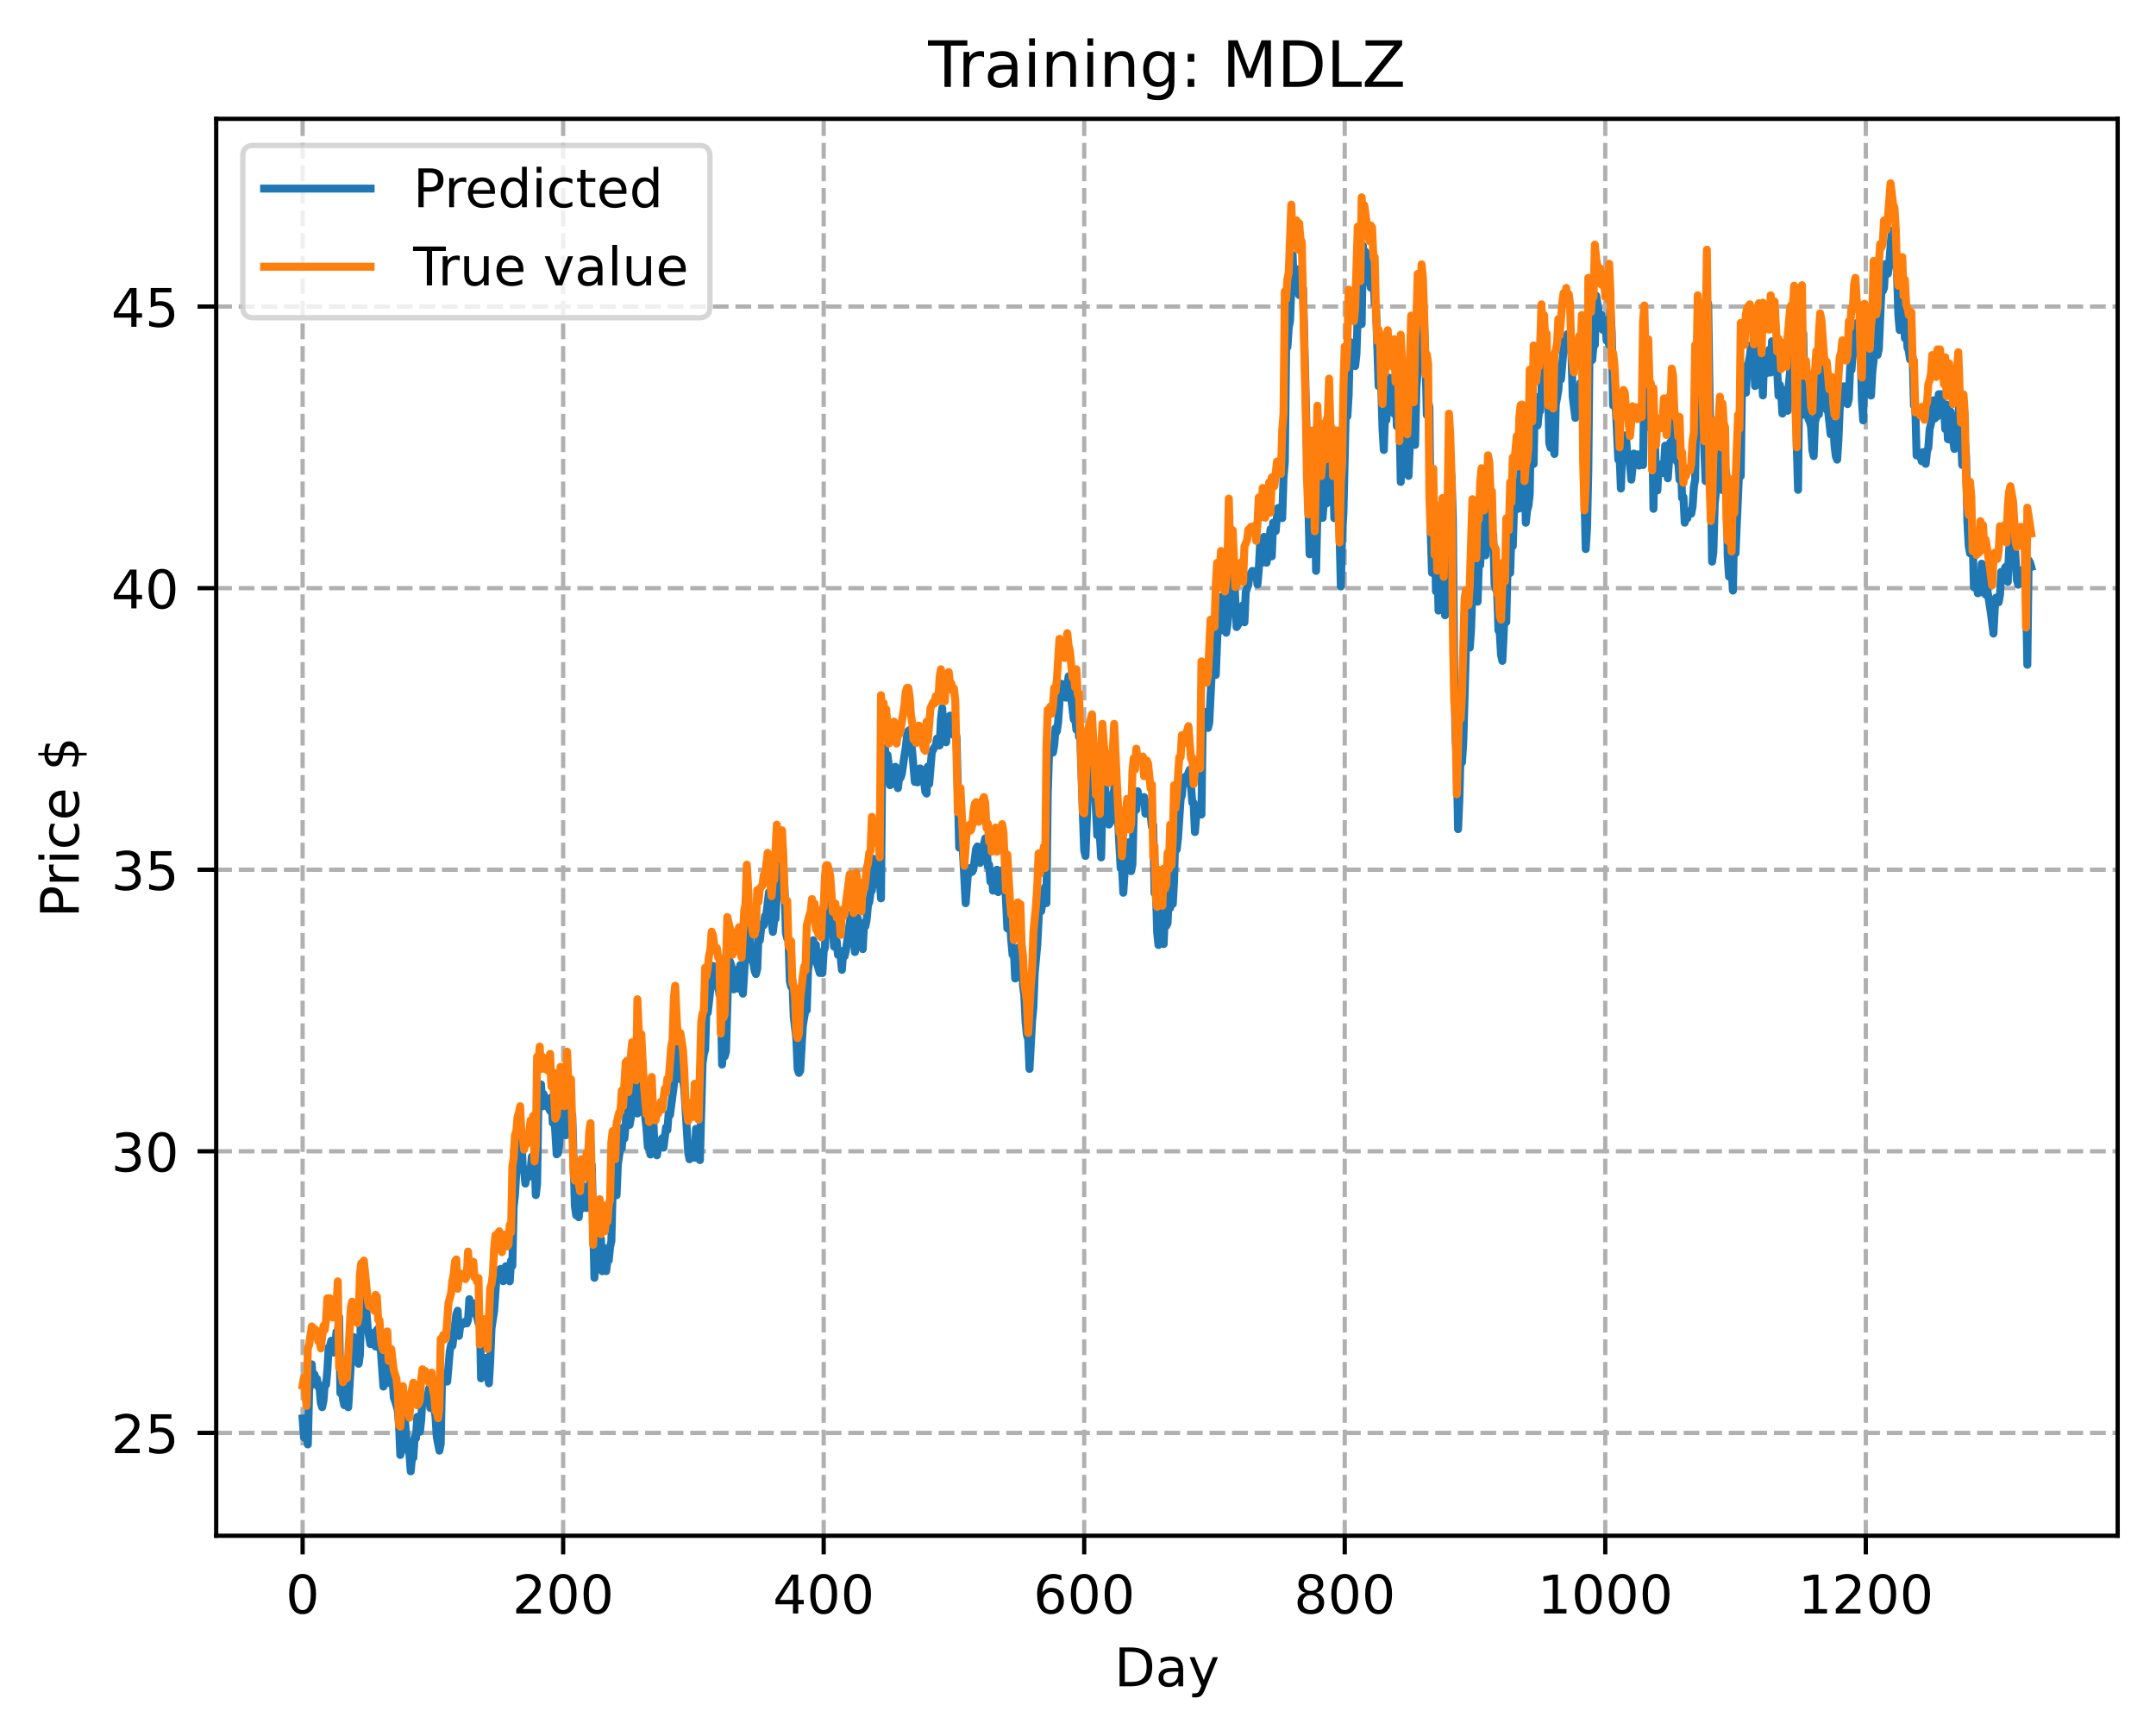 <?xml version="1.0" encoding="utf-8" standalone="no"?>
<!DOCTYPE svg PUBLIC "-//W3C//DTD SVG 1.1//EN"
  "http://www.w3.org/Graphics/SVG/1.1/DTD/svg11.dtd">
<!-- Created with matplotlib (https://matplotlib.org/) -->
<svg height="325.986pt" version="1.1" viewBox="0 0 404.923 325.986" width="404.923pt" xmlns="http://www.w3.org/2000/svg" xmlns:xlink="http://www.w3.org/1999/xlink">
 <defs>
  <style type="text/css">
*{stroke-linecap:butt;stroke-linejoin:round;}
  </style>
 </defs>
 <g id="figure_1">
  <g id="patch_1">
   <path d="M 0 325.986 
L 404.923 325.986 
L 404.923 0 
L 0 0 
z
" style="fill:#ffffff;"/>
  </g>
  <g id="axes_1">
   <g id="patch_2">
    <path d="M 40.603 288.43 
L 397.723 288.43 
L 397.723 22.318 
L 40.603 22.318 
z
" style="fill:#ffffff;"/>
   </g>
   <g id="matplotlib.axis_1">
    <g id="xtick_1">
     <g id="line2d_1">
      <path clip-path="url(#pe11e3795f0)" d="M 56.836 288.43 
L 56.836 22.318 
" style="fill:none;stroke:#b0b0b0;stroke-dasharray:2.96,1.28;stroke-dashoffset:0;stroke-width:0.8;"/>
     </g>
     <g id="line2d_2">
      <defs>
       <path d="M 0 0 
L 0 3.5 
" id="m330bae7059" style="stroke:#000000;stroke-width:0.8;"/>
      </defs>
      <g>
       <use style="stroke:#000000;stroke-width:0.8;" x="56.836" xlink:href="#m330bae7059" y="288.43"/>
      </g>
     </g>
     <g id="text_1">
      <!-- 0 -->
      <defs>
       <path d="M 31.781 66.406 
Q 24.172 66.406 20.328 58.906 
Q 16.5 51.422 16.5 36.375 
Q 16.5 21.391 20.328 13.891 
Q 24.172 6.391 31.781 6.391 
Q 39.453 6.391 43.281 13.891 
Q 47.125 21.391 47.125 36.375 
Q 47.125 51.422 43.281 58.906 
Q 39.453 66.406 31.781 66.406 
z
M 31.781 74.219 
Q 44.047 74.219 50.516 64.516 
Q 56.984 54.828 56.984 36.375 
Q 56.984 17.969 50.516 8.266 
Q 44.047 -1.422 31.781 -1.422 
Q 19.531 -1.422 13.062 8.266 
Q 6.594 17.969 6.594 36.375 
Q 6.594 54.828 13.062 64.516 
Q 19.531 74.219 31.781 74.219 
z
" id="DejaVuSans-48"/>
      </defs>
      <g transform="translate(53.655 303.029)scale(0.1 -0.1)">
       <use xlink:href="#DejaVuSans-48"/>
      </g>
     </g>
    </g>
    <g id="xtick_2">
     <g id="line2d_3">
      <path clip-path="url(#pe11e3795f0)" d="M 105.766 288.43 
L 105.766 22.318 
" style="fill:none;stroke:#b0b0b0;stroke-dasharray:2.96,1.28;stroke-dashoffset:0;stroke-width:0.8;"/>
     </g>
     <g id="line2d_4">
      <g>
       <use style="stroke:#000000;stroke-width:0.8;" x="105.766" xlink:href="#m330bae7059" y="288.43"/>
      </g>
     </g>
     <g id="text_2">
      <!-- 200 -->
      <defs>
       <path d="M 19.188 8.297 
L 53.609 8.297 
L 53.609 0 
L 7.328 0 
L 7.328 8.297 
Q 12.938 14.109 22.625 23.891 
Q 32.328 33.688 34.812 36.531 
Q 39.547 41.844 41.422 45.531 
Q 43.312 49.219 43.312 52.781 
Q 43.312 58.594 39.234 62.25 
Q 35.156 65.922 28.609 65.922 
Q 23.969 65.922 18.812 64.312 
Q 13.672 62.703 7.812 59.422 
L 7.812 69.391 
Q 13.766 71.781 18.938 73 
Q 24.125 74.219 28.422 74.219 
Q 39.75 74.219 46.484 68.547 
Q 53.219 62.891 53.219 53.422 
Q 53.219 48.922 51.531 44.891 
Q 49.859 40.875 45.406 35.406 
Q 44.188 33.984 37.641 27.219 
Q 31.109 20.453 19.188 8.297 
z
" id="DejaVuSans-50"/>
      </defs>
      <g transform="translate(96.223 303.029)scale(0.1 -0.1)">
       <use xlink:href="#DejaVuSans-50"/>
       <use x="63.623" xlink:href="#DejaVuSans-48"/>
       <use x="127.246" xlink:href="#DejaVuSans-48"/>
      </g>
     </g>
    </g>
    <g id="xtick_3">
     <g id="line2d_5">
      <path clip-path="url(#pe11e3795f0)" d="M 154.697 288.43 
L 154.697 22.318 
" style="fill:none;stroke:#b0b0b0;stroke-dasharray:2.96,1.28;stroke-dashoffset:0;stroke-width:0.8;"/>
     </g>
     <g id="line2d_6">
      <g>
       <use style="stroke:#000000;stroke-width:0.8;" x="154.697" xlink:href="#m330bae7059" y="288.43"/>
      </g>
     </g>
     <g id="text_3">
      <!-- 400 -->
      <defs>
       <path d="M 37.797 64.312 
L 12.891 25.391 
L 37.797 25.391 
z
M 35.203 72.906 
L 47.609 72.906 
L 47.609 25.391 
L 58.016 25.391 
L 58.016 17.188 
L 47.609 17.188 
L 47.609 0 
L 37.797 0 
L 37.797 17.188 
L 4.891 17.188 
L 4.891 26.703 
z
" id="DejaVuSans-52"/>
      </defs>
      <g transform="translate(145.153 303.029)scale(0.1 -0.1)">
       <use xlink:href="#DejaVuSans-52"/>
       <use x="63.623" xlink:href="#DejaVuSans-48"/>
       <use x="127.246" xlink:href="#DejaVuSans-48"/>
      </g>
     </g>
    </g>
    <g id="xtick_4">
     <g id="line2d_7">
      <path clip-path="url(#pe11e3795f0)" d="M 203.628 288.43 
L 203.628 22.318 
" style="fill:none;stroke:#b0b0b0;stroke-dasharray:2.96,1.28;stroke-dashoffset:0;stroke-width:0.8;"/>
     </g>
     <g id="line2d_8">
      <g>
       <use style="stroke:#000000;stroke-width:0.8;" x="203.628" xlink:href="#m330bae7059" y="288.43"/>
      </g>
     </g>
     <g id="text_4">
      <!-- 600 -->
      <defs>
       <path d="M 33.016 40.375 
Q 26.375 40.375 22.484 35.828 
Q 18.609 31.297 18.609 23.391 
Q 18.609 15.531 22.484 10.953 
Q 26.375 6.391 33.016 6.391 
Q 39.656 6.391 43.531 10.953 
Q 47.406 15.531 47.406 23.391 
Q 47.406 31.297 43.531 35.828 
Q 39.656 40.375 33.016 40.375 
z
M 52.594 71.297 
L 52.594 62.312 
Q 48.875 64.062 45.094 64.984 
Q 41.312 65.922 37.594 65.922 
Q 27.828 65.922 22.672 59.328 
Q 17.531 52.734 16.797 39.406 
Q 19.672 43.656 24.016 45.922 
Q 28.375 48.188 33.594 48.188 
Q 44.578 48.188 50.953 41.516 
Q 57.328 34.859 57.328 23.391 
Q 57.328 12.156 50.688 5.359 
Q 44.047 -1.422 33.016 -1.422 
Q 20.359 -1.422 13.672 8.266 
Q 6.984 17.969 6.984 36.375 
Q 6.984 53.656 15.188 63.938 
Q 23.391 74.219 37.203 74.219 
Q 40.922 74.219 44.703 73.484 
Q 48.484 72.75 52.594 71.297 
z
" id="DejaVuSans-54"/>
      </defs>
      <g transform="translate(194.084 303.029)scale(0.1 -0.1)">
       <use xlink:href="#DejaVuSans-54"/>
       <use x="63.623" xlink:href="#DejaVuSans-48"/>
       <use x="127.246" xlink:href="#DejaVuSans-48"/>
      </g>
     </g>
    </g>
    <g id="xtick_5">
     <g id="line2d_9">
      <path clip-path="url(#pe11e3795f0)" d="M 252.558 288.43 
L 252.558 22.318 
" style="fill:none;stroke:#b0b0b0;stroke-dasharray:2.96,1.28;stroke-dashoffset:0;stroke-width:0.8;"/>
     </g>
     <g id="line2d_10">
      <g>
       <use style="stroke:#000000;stroke-width:0.8;" x="252.558" xlink:href="#m330bae7059" y="288.43"/>
      </g>
     </g>
     <g id="text_5">
      <!-- 800 -->
      <defs>
       <path d="M 31.781 34.625 
Q 24.75 34.625 20.719 30.859 
Q 16.703 27.094 16.703 20.516 
Q 16.703 13.922 20.719 10.156 
Q 24.75 6.391 31.781 6.391 
Q 38.812 6.391 42.859 10.172 
Q 46.922 13.969 46.922 20.516 
Q 46.922 27.094 42.891 30.859 
Q 38.875 34.625 31.781 34.625 
z
M 21.922 38.812 
Q 15.578 40.375 12.031 44.719 
Q 8.5 49.078 8.5 55.328 
Q 8.5 64.062 14.719 69.141 
Q 20.953 74.219 31.781 74.219 
Q 42.672 74.219 48.875 69.141 
Q 55.078 64.062 55.078 55.328 
Q 55.078 49.078 51.531 44.719 
Q 48 40.375 41.703 38.812 
Q 48.828 37.156 52.797 32.312 
Q 56.781 27.484 56.781 20.516 
Q 56.781 9.906 50.312 4.234 
Q 43.844 -1.422 31.781 -1.422 
Q 19.734 -1.422 13.25 4.234 
Q 6.781 9.906 6.781 20.516 
Q 6.781 27.484 10.781 32.312 
Q 14.797 37.156 21.922 38.812 
z
M 18.312 54.391 
Q 18.312 48.734 21.844 45.562 
Q 25.391 42.391 31.781 42.391 
Q 38.141 42.391 41.719 45.562 
Q 45.312 48.734 45.312 54.391 
Q 45.312 60.062 41.719 63.234 
Q 38.141 66.406 31.781 66.406 
Q 25.391 66.406 21.844 63.234 
Q 18.312 60.062 18.312 54.391 
z
" id="DejaVuSans-56"/>
      </defs>
      <g transform="translate(243.015 303.029)scale(0.1 -0.1)">
       <use xlink:href="#DejaVuSans-56"/>
       <use x="63.623" xlink:href="#DejaVuSans-48"/>
       <use x="127.246" xlink:href="#DejaVuSans-48"/>
      </g>
     </g>
    </g>
    <g id="xtick_6">
     <g id="line2d_11">
      <path clip-path="url(#pe11e3795f0)" d="M 301.489 288.43 
L 301.489 22.318 
" style="fill:none;stroke:#b0b0b0;stroke-dasharray:2.96,1.28;stroke-dashoffset:0;stroke-width:0.8;"/>
     </g>
     <g id="line2d_12">
      <g>
       <use style="stroke:#000000;stroke-width:0.8;" x="301.489" xlink:href="#m330bae7059" y="288.43"/>
      </g>
     </g>
     <g id="text_6">
      <!-- 1000 -->
      <defs>
       <path d="M 12.406 8.297 
L 28.516 8.297 
L 28.516 63.922 
L 10.984 60.406 
L 10.984 69.391 
L 28.422 72.906 
L 38.281 72.906 
L 38.281 8.297 
L 54.391 8.297 
L 54.391 0 
L 12.406 0 
z
" id="DejaVuSans-49"/>
      </defs>
      <g transform="translate(288.764 303.029)scale(0.1 -0.1)">
       <use xlink:href="#DejaVuSans-49"/>
       <use x="63.623" xlink:href="#DejaVuSans-48"/>
       <use x="127.246" xlink:href="#DejaVuSans-48"/>
       <use x="190.869" xlink:href="#DejaVuSans-48"/>
      </g>
     </g>
    </g>
    <g id="xtick_7">
     <g id="line2d_13">
      <path clip-path="url(#pe11e3795f0)" d="M 350.419 288.43 
L 350.419 22.318 
" style="fill:none;stroke:#b0b0b0;stroke-dasharray:2.96,1.28;stroke-dashoffset:0;stroke-width:0.8;"/>
     </g>
     <g id="line2d_14">
      <g>
       <use style="stroke:#000000;stroke-width:0.8;" x="350.419" xlink:href="#m330bae7059" y="288.43"/>
      </g>
     </g>
     <g id="text_7">
      <!-- 1200 -->
      <g transform="translate(337.694 303.029)scale(0.1 -0.1)">
       <use xlink:href="#DejaVuSans-49"/>
       <use x="63.623" xlink:href="#DejaVuSans-50"/>
       <use x="127.246" xlink:href="#DejaVuSans-48"/>
       <use x="190.869" xlink:href="#DejaVuSans-48"/>
      </g>
     </g>
    </g>
    <g id="text_8">
     <!-- Day -->
     <defs>
      <path d="M 19.672 64.797 
L 19.672 8.109 
L 31.594 8.109 
Q 46.688 8.109 53.688 14.938 
Q 60.688 21.781 60.688 36.531 
Q 60.688 51.172 53.688 57.984 
Q 46.688 64.797 31.594 64.797 
z
M 9.812 72.906 
L 30.078 72.906 
Q 51.266 72.906 61.172 64.094 
Q 71.094 55.281 71.094 36.531 
Q 71.094 17.672 61.125 8.828 
Q 51.172 0 30.078 0 
L 9.812 0 
z
" id="DejaVuSans-68"/>
      <path d="M 34.281 27.484 
Q 23.391 27.484 19.188 25 
Q 14.984 22.516 14.984 16.5 
Q 14.984 11.719 18.141 8.906 
Q 21.297 6.109 26.703 6.109 
Q 34.188 6.109 38.703 11.406 
Q 43.219 16.703 43.219 25.484 
L 43.219 27.484 
z
M 52.203 31.203 
L 52.203 0 
L 43.219 0 
L 43.219 8.297 
Q 40.141 3.328 35.547 0.953 
Q 30.953 -1.422 24.312 -1.422 
Q 15.922 -1.422 10.953 3.297 
Q 6 8.016 6 15.922 
Q 6 25.141 12.172 29.828 
Q 18.359 34.516 30.609 34.516 
L 43.219 34.516 
L 43.219 35.406 
Q 43.219 41.609 39.141 45 
Q 35.062 48.391 27.688 48.391 
Q 23 48.391 18.547 47.266 
Q 14.109 46.141 10.016 43.891 
L 10.016 52.203 
Q 14.938 54.109 19.578 55.047 
Q 24.219 56 28.609 56 
Q 40.484 56 46.344 49.844 
Q 52.203 43.703 52.203 31.203 
z
" id="DejaVuSans-97"/>
      <path d="M 32.172 -5.078 
Q 28.375 -14.844 24.75 -17.812 
Q 21.141 -20.797 15.094 -20.797 
L 7.906 -20.797 
L 7.906 -13.281 
L 13.188 -13.281 
Q 16.891 -13.281 18.938 -11.516 
Q 21 -9.766 23.484 -3.219 
L 25.094 0.875 
L 2.984 54.688 
L 12.5 54.688 
L 29.594 11.922 
L 46.688 54.688 
L 56.203 54.688 
z
" id="DejaVuSans-121"/>
     </defs>
     <g transform="translate(209.29 316.707)scale(0.1 -0.1)">
      <use xlink:href="#DejaVuSans-68"/>
      <use x="77.002" xlink:href="#DejaVuSans-97"/>
      <use x="138.281" xlink:href="#DejaVuSans-121"/>
     </g>
    </g>
   </g>
   <g id="matplotlib.axis_2">
    <g id="ytick_1">
     <g id="line2d_15">
      <path clip-path="url(#pe11e3795f0)" d="M 40.603 269.114 
L 397.723 269.114 
" style="fill:none;stroke:#b0b0b0;stroke-dasharray:2.96,1.28;stroke-dashoffset:0;stroke-width:0.8;"/>
     </g>
     <g id="line2d_16">
      <defs>
       <path d="M 0 0 
L -3.5 0 
" id="mfa310eab12" style="stroke:#000000;stroke-width:0.8;"/>
      </defs>
      <g>
       <use style="stroke:#000000;stroke-width:0.8;" x="40.603" xlink:href="#mfa310eab12" y="269.114"/>
      </g>
     </g>
     <g id="text_9">
      <!-- 25 -->
      <defs>
       <path d="M 10.797 72.906 
L 49.516 72.906 
L 49.516 64.594 
L 19.828 64.594 
L 19.828 46.734 
Q 21.969 47.469 24.109 47.828 
Q 26.266 48.188 28.422 48.188 
Q 40.625 48.188 47.75 41.5 
Q 54.891 34.812 54.891 23.391 
Q 54.891 11.625 47.562 5.094 
Q 40.234 -1.422 26.906 -1.422 
Q 22.312 -1.422 17.547 -0.641 
Q 12.797 0.141 7.719 1.703 
L 7.719 11.625 
Q 12.109 9.234 16.797 8.062 
Q 21.484 6.891 26.703 6.891 
Q 35.156 6.891 40.078 11.328 
Q 45.016 15.766 45.016 23.391 
Q 45.016 31 40.078 35.438 
Q 35.156 39.891 26.703 39.891 
Q 22.75 39.891 18.812 39.016 
Q 14.891 38.141 10.797 36.281 
z
" id="DejaVuSans-53"/>
      </defs>
      <g transform="translate(20.878 272.913)scale(0.1 -0.1)">
       <use xlink:href="#DejaVuSans-50"/>
       <use x="63.623" xlink:href="#DejaVuSans-53"/>
      </g>
     </g>
    </g>
    <g id="ytick_2">
     <g id="line2d_17">
      <path clip-path="url(#pe11e3795f0)" d="M 40.603 216.23 
L 397.723 216.23 
" style="fill:none;stroke:#b0b0b0;stroke-dasharray:2.96,1.28;stroke-dashoffset:0;stroke-width:0.8;"/>
     </g>
     <g id="line2d_18">
      <g>
       <use style="stroke:#000000;stroke-width:0.8;" x="40.603" xlink:href="#mfa310eab12" y="216.23"/>
      </g>
     </g>
     <g id="text_10">
      <!-- 30 -->
      <defs>
       <path d="M 40.578 39.312 
Q 47.656 37.797 51.625 33 
Q 55.609 28.219 55.609 21.188 
Q 55.609 10.406 48.188 4.484 
Q 40.766 -1.422 27.094 -1.422 
Q 22.516 -1.422 17.656 -0.516 
Q 12.797 0.391 7.625 2.203 
L 7.625 11.719 
Q 11.719 9.328 16.594 8.109 
Q 21.484 6.891 26.812 6.891 
Q 36.078 6.891 40.938 10.547 
Q 45.797 14.203 45.797 21.188 
Q 45.797 27.641 41.281 31.266 
Q 36.766 34.906 28.719 34.906 
L 20.219 34.906 
L 20.219 43.016 
L 29.109 43.016 
Q 36.375 43.016 40.234 45.922 
Q 44.094 48.828 44.094 54.297 
Q 44.094 59.906 40.109 62.906 
Q 36.141 65.922 28.719 65.922 
Q 24.656 65.922 20.016 65.031 
Q 15.375 64.156 9.812 62.312 
L 9.812 71.094 
Q 15.438 72.656 20.344 73.438 
Q 25.25 74.219 29.594 74.219 
Q 40.828 74.219 47.359 69.109 
Q 53.906 64.016 53.906 55.328 
Q 53.906 49.266 50.438 45.094 
Q 46.969 40.922 40.578 39.312 
z
" id="DejaVuSans-51"/>
      </defs>
      <g transform="translate(20.878 220.029)scale(0.1 -0.1)">
       <use xlink:href="#DejaVuSans-51"/>
       <use x="63.623" xlink:href="#DejaVuSans-48"/>
      </g>
     </g>
    </g>
    <g id="ytick_3">
     <g id="line2d_19">
      <path clip-path="url(#pe11e3795f0)" d="M 40.603 163.346 
L 397.723 163.346 
" style="fill:none;stroke:#b0b0b0;stroke-dasharray:2.96,1.28;stroke-dashoffset:0;stroke-width:0.8;"/>
     </g>
     <g id="line2d_20">
      <g>
       <use style="stroke:#000000;stroke-width:0.8;" x="40.603" xlink:href="#mfa310eab12" y="163.346"/>
      </g>
     </g>
     <g id="text_11">
      <!-- 35 -->
      <g transform="translate(20.878 167.145)scale(0.1 -0.1)">
       <use xlink:href="#DejaVuSans-51"/>
       <use x="63.623" xlink:href="#DejaVuSans-53"/>
      </g>
     </g>
    </g>
    <g id="ytick_4">
     <g id="line2d_21">
      <path clip-path="url(#pe11e3795f0)" d="M 40.603 110.461 
L 397.723 110.461 
" style="fill:none;stroke:#b0b0b0;stroke-dasharray:2.96,1.28;stroke-dashoffset:0;stroke-width:0.8;"/>
     </g>
     <g id="line2d_22">
      <g>
       <use style="stroke:#000000;stroke-width:0.8;" x="40.603" xlink:href="#mfa310eab12" y="110.461"/>
      </g>
     </g>
     <g id="text_12">
      <!-- 40 -->
      <g transform="translate(20.878 114.261)scale(0.1 -0.1)">
       <use xlink:href="#DejaVuSans-52"/>
       <use x="63.623" xlink:href="#DejaVuSans-48"/>
      </g>
     </g>
    </g>
    <g id="ytick_5">
     <g id="line2d_23">
      <path clip-path="url(#pe11e3795f0)" d="M 40.603 57.577 
L 397.723 57.577 
" style="fill:none;stroke:#b0b0b0;stroke-dasharray:2.96,1.28;stroke-dashoffset:0;stroke-width:0.8;"/>
     </g>
     <g id="line2d_24">
      <g>
       <use style="stroke:#000000;stroke-width:0.8;" x="40.603" xlink:href="#mfa310eab12" y="57.577"/>
      </g>
     </g>
     <g id="text_13">
      <!-- 45 -->
      <g transform="translate(20.878 61.377)scale(0.1 -0.1)">
       <use xlink:href="#DejaVuSans-52"/>
       <use x="63.623" xlink:href="#DejaVuSans-53"/>
      </g>
     </g>
    </g>
    <g id="text_14">
     <!-- Price $ -->
     <defs>
      <path d="M 19.672 64.797 
L 19.672 37.406 
L 32.078 37.406 
Q 38.969 37.406 42.719 40.969 
Q 46.484 44.531 46.484 51.125 
Q 46.484 57.672 42.719 61.234 
Q 38.969 64.797 32.078 64.797 
z
M 9.812 72.906 
L 32.078 72.906 
Q 44.344 72.906 50.609 67.359 
Q 56.891 61.812 56.891 51.125 
Q 56.891 40.328 50.609 34.812 
Q 44.344 29.297 32.078 29.297 
L 19.672 29.297 
L 19.672 0 
L 9.812 0 
z
" id="DejaVuSans-80"/>
      <path d="M 41.109 46.297 
Q 39.594 47.172 37.812 47.578 
Q 36.031 48 33.891 48 
Q 26.266 48 22.188 43.047 
Q 18.109 38.094 18.109 28.812 
L 18.109 0 
L 9.078 0 
L 9.078 54.688 
L 18.109 54.688 
L 18.109 46.188 
Q 20.953 51.172 25.484 53.578 
Q 30.031 56 36.531 56 
Q 37.453 56 38.578 55.875 
Q 39.703 55.766 41.062 55.516 
z
" id="DejaVuSans-114"/>
      <path d="M 9.422 54.688 
L 18.406 54.688 
L 18.406 0 
L 9.422 0 
z
M 9.422 75.984 
L 18.406 75.984 
L 18.406 64.594 
L 9.422 64.594 
z
" id="DejaVuSans-105"/>
      <path d="M 48.781 52.594 
L 48.781 44.188 
Q 44.969 46.297 41.141 47.344 
Q 37.312 48.391 33.406 48.391 
Q 24.656 48.391 19.812 42.844 
Q 14.984 37.312 14.984 27.297 
Q 14.984 17.281 19.812 11.734 
Q 24.656 6.203 33.406 6.203 
Q 37.312 6.203 41.141 7.25 
Q 44.969 8.297 48.781 10.406 
L 48.781 2.094 
Q 45.016 0.344 40.984 -0.531 
Q 36.969 -1.422 32.422 -1.422 
Q 20.062 -1.422 12.781 6.344 
Q 5.516 14.109 5.516 27.297 
Q 5.516 40.672 12.859 48.328 
Q 20.219 56 33.016 56 
Q 37.156 56 41.109 55.141 
Q 45.062 54.297 48.781 52.594 
z
" id="DejaVuSans-99"/>
      <path d="M 56.203 29.594 
L 56.203 25.203 
L 14.891 25.203 
Q 15.484 15.922 20.484 11.062 
Q 25.484 6.203 34.422 6.203 
Q 39.594 6.203 44.453 7.469 
Q 49.312 8.734 54.109 11.281 
L 54.109 2.781 
Q 49.266 0.734 44.188 -0.344 
Q 39.109 -1.422 33.891 -1.422 
Q 20.797 -1.422 13.156 6.188 
Q 5.516 13.812 5.516 26.812 
Q 5.516 40.234 12.766 48.109 
Q 20.016 56 32.328 56 
Q 43.359 56 49.781 48.891 
Q 56.203 41.797 56.203 29.594 
z
M 47.219 32.234 
Q 47.125 39.594 43.094 43.984 
Q 39.062 48.391 32.422 48.391 
Q 24.906 48.391 20.391 44.141 
Q 15.875 39.891 15.188 32.172 
z
" id="DejaVuSans-101"/>
      <path id="DejaVuSans-32"/>
      <path d="M 33.797 -14.703 
L 28.906 -14.703 
L 28.859 0 
Q 23.734 0.094 18.609 1.188 
Q 13.484 2.297 8.297 4.5 
L 8.297 13.281 
Q 13.281 10.156 18.375 8.562 
Q 23.484 6.984 28.906 6.938 
L 28.906 29.203 
Q 18.109 30.953 13.203 35.156 
Q 8.297 39.359 8.297 46.688 
Q 8.297 54.641 13.625 59.219 
Q 18.953 63.812 28.906 64.5 
L 28.906 75.984 
L 33.797 75.984 
L 33.797 64.656 
Q 38.328 64.453 42.578 63.688 
Q 46.828 62.938 50.875 61.625 
L 50.875 53.078 
Q 46.828 55.125 42.547 56.25 
Q 38.281 57.375 33.797 57.562 
L 33.797 36.719 
Q 44.875 35.016 50.094 30.609 
Q 55.328 26.219 55.328 18.609 
Q 55.328 10.359 49.781 5.594 
Q 44.234 0.828 33.797 0.094 
z
M 28.906 37.594 
L 28.906 57.625 
Q 23.25 56.984 20.266 54.391 
Q 17.281 51.812 17.281 47.516 
Q 17.281 43.312 20.031 40.969 
Q 22.797 38.625 28.906 37.594 
z
M 33.797 28.219 
L 33.797 7.078 
Q 39.984 7.906 43.141 10.594 
Q 46.297 13.281 46.297 17.672 
Q 46.297 21.969 43.281 24.5 
Q 40.281 27.047 33.797 28.219 
z
" id="DejaVuSans-36"/>
     </defs>
     <g transform="translate(14.798 172.342)rotate(-90)scale(0.1 -0.1)">
      <use xlink:href="#DejaVuSans-80"/>
      <use x="58.553" xlink:href="#DejaVuSans-114"/>
      <use x="99.666" xlink:href="#DejaVuSans-105"/>
      <use x="127.449" xlink:href="#DejaVuSans-99"/>
      <use x="182.43" xlink:href="#DejaVuSans-101"/>
      <use x="243.953" xlink:href="#DejaVuSans-32"/>
      <use x="275.74" xlink:href="#DejaVuSans-36"/>
     </g>
    </g>
   </g>
   <g id="line2d_25">
    <path clip-path="url(#pe11e3795f0)" d="M 56.836 266.413 
L 57.081 269.949 
L 57.325 269.537 
L 57.57 269.773 
L 57.814 271.283 
L 58.059 261.196 
L 58.548 256.229 
L 58.793 260.02 
L 59.038 258.115 
L 59.282 258.814 
L 59.527 258.965 
L 59.772 260.471 
L 60.016 260.645 
L 60.261 263.495 
L 60.506 264.289 
L 60.75 263.073 
L 60.995 260.021 
L 61.24 260.065 
L 61.484 257.371 
L 61.729 253.055 
L 61.974 252.807 
L 62.218 251.8 
L 62.463 252.462 
L 62.708 254.041 
L 62.952 252.657 
L 63.197 250.141 
L 63.441 250.503 
L 63.686 247.331 
L 63.931 261.649 
L 64.175 259.961 
L 64.42 262.814 
L 64.665 263.915 
L 64.909 260.82 
L 65.399 264.3 
L 66.133 252.226 
L 66.377 251.104 
L 66.622 251.343 
L 66.867 252.893 
L 67.111 253.536 
L 67.356 256.14 
L 67.601 254.435 
L 67.845 244.611 
L 68.09 241.574 
L 68.335 242.105 
L 68.579 240.157 
L 68.824 246.415 
L 69.069 249.548 
L 69.558 252.446 
L 69.802 250.356 
L 70.047 252.148 
L 70.292 250.809 
L 70.536 252.892 
L 70.781 249.801 
L 71.026 249.543 
L 71.27 253.236 
L 71.515 253.476 
L 72.004 260.42 
L 72.249 256.755 
L 72.494 255.507 
L 72.738 259.777 
L 72.983 256.666 
L 73.228 258.851 
L 73.472 257.618 
L 73.717 259.058 
L 73.962 262.495 
L 74.206 263.123 
L 74.696 264.824 
L 74.94 267.559 
L 75.185 273.268 
L 75.429 272.147 
L 75.674 267.257 
L 75.919 265.052 
L 76.408 271.276 
L 76.897 273.107 
L 77.142 276.334 
L 77.387 273.654 
L 77.631 273.785 
L 77.876 269.926 
L 78.121 270.14 
L 78.365 266.101 
L 78.61 266.155 
L 78.855 268.905 
L 79.099 266.814 
L 79.344 262.607 
L 79.589 262.342 
L 79.833 262.384 
L 80.078 263.356 
L 80.323 262.442 
L 80.567 260.813 
L 80.812 264.442 
L 81.301 262.83 
L 81.79 266.028 
L 82.035 269.889 
L 82.524 272.45 
L 82.769 271.168 
L 83.014 259.07 
L 83.258 258.937 
L 83.503 258.077 
L 83.748 259.365 
L 83.992 259.485 
L 84.482 253.719 
L 84.726 252.538 
L 84.971 252.746 
L 85.705 246.822 
L 85.95 246.175 
L 86.194 250.901 
L 86.439 248.938 
L 86.684 248.481 
L 86.928 248.719 
L 87.417 248.17 
L 87.662 248.556 
L 87.907 247.882 
L 88.151 244.004 
L 88.396 246.526 
L 88.885 245.773 
L 89.13 244.799 
L 89.375 246.926 
L 89.619 247.343 
L 89.864 248.501 
L 90.109 247.605 
L 90.353 258.877 
L 90.598 258.615 
L 91.087 255.019 
L 91.332 257.075 
L 91.577 257.494 
L 91.821 259.81 
L 92.066 255.693 
L 92.311 249.486 
L 92.8 246.23 
L 93.289 239.152 
L 93.534 239.68 
L 93.778 238.634 
L 94.023 238.309 
L 94.512 240.63 
L 94.757 238.749 
L 95.002 237.811 
L 95.736 240.649 
L 95.98 236.787 
L 96.225 237.727 
L 96.47 226.782 
L 96.714 224.41 
L 96.959 220.34 
L 97.204 219.38 
L 97.448 216.594 
L 97.938 214.255 
L 98.182 219.087 
L 98.427 219.722 
L 98.672 222.292 
L 98.916 220.872 
L 99.161 221.14 
L 99.65 219.693 
L 99.895 217.228 
L 100.139 220.957 
L 100.384 217.187 
L 100.629 224.452 
L 100.873 222.254 
L 101.118 207.18 
L 101.363 207.324 
L 101.607 203.661 
L 101.852 207.797 
L 102.097 205.467 
L 102.341 207.004 
L 102.586 206.229 
L 102.831 207.87 
L 103.075 208.13 
L 103.32 208.637 
L 103.565 206.101 
L 103.809 210.901 
L 104.054 208.548 
L 104.543 216.795 
L 104.788 216.603 
L 105.032 214.903 
L 105.522 207.264 
L 105.766 207.406 
L 106.011 207.178 
L 106.256 213.22 
L 106.5 211.665 
L 106.745 204.639 
L 107.234 212.109 
L 107.479 209.434 
L 107.968 226.453 
L 108.213 228.26 
L 108.458 226.152 
L 108.702 228.613 
L 108.947 225.26 
L 109.192 227.048 
L 109.436 222.719 
L 109.681 225.523 
L 109.926 223.798 
L 110.17 226.891 
L 110.415 223.299 
L 110.66 224.973 
L 110.904 220.194 
L 111.149 218.799 
L 111.638 239.989 
L 111.883 235.813 
L 112.127 237.416 
L 112.372 237.508 
L 112.617 235.746 
L 112.861 232.726 
L 113.106 238.753 
L 113.351 234.344 
L 113.84 238.738 
L 114.085 236.729 
L 114.329 236.733 
L 114.574 234.233 
L 114.819 233.145 
L 115.063 223.484 
L 115.308 219.831 
L 115.553 221.331 
L 115.797 224.487 
L 116.042 218.659 
L 116.531 215.386 
L 116.776 215.677 
L 117.02 211.762 
L 117.265 213.845 
L 117.51 211.12 
L 117.754 206.73 
L 117.999 206.218 
L 118.244 211.273 
L 118.488 209.928 
L 118.978 202.994 
L 119.222 204.309 
L 119.467 203.219 
L 119.712 209.129 
L 119.956 195.47 
L 120.446 202.928 
L 120.69 201.108 
L 121.18 209.943 
L 121.424 211.885 
L 121.669 215.477 
L 121.914 214.696 
L 122.158 216.831 
L 122.403 211.639 
L 122.648 209.263 
L 122.892 214.691 
L 123.137 215.227 
L 123.381 216.99 
L 123.626 215.577 
L 123.871 215.676 
L 124.36 213.781 
L 124.605 215.544 
L 125.094 211.738 
L 125.339 212.247 
L 125.583 209.11 
L 125.828 209.419 
L 126.562 203.756 
L 126.807 195.471 
L 127.051 191.908 
L 127.541 202.63 
L 128.03 201.379 
L 128.275 202.575 
L 128.519 204.516 
L 129.253 216.495 
L 129.498 217.724 
L 129.742 214.81 
L 130.476 217.452 
L 130.721 212.007 
L 130.966 215.123 
L 131.455 217.881 
L 131.944 199.704 
L 132.189 197.977 
L 132.434 197.147 
L 132.678 189.355 
L 132.923 190.203 
L 133.412 185.858 
L 133.657 185.259 
L 133.902 181.408 
L 134.146 181.993 
L 134.391 184.103 
L 134.636 184.799 
L 134.88 185.045 
L 135.125 186.803 
L 135.369 186.438 
L 135.614 199.933 
L 135.859 195.857 
L 136.103 198.397 
L 136.348 197.533 
L 136.837 180.711 
L 137.082 180.567 
L 137.327 181.232 
L 137.816 185.813 
L 138.061 182.592 
L 138.305 182.168 
L 138.55 185.667 
L 139.039 181.242 
L 139.284 185.671 
L 139.529 186.621 
L 140.018 178.548 
L 140.263 176.792 
L 140.507 170.198 
L 140.752 173.561 
L 140.996 180.218 
L 141.241 180.349 
L 141.486 180.823 
L 141.73 182.338 
L 141.975 182.953 
L 142.22 181.952 
L 142.464 175.516 
L 142.709 176.602 
L 142.954 174.314 
L 143.198 173.488 
L 143.443 173.778 
L 143.688 172.01 
L 143.932 171.731 
L 144.422 167.556 
L 144.666 172.45 
L 144.911 172.903 
L 145.156 175.026 
L 145.4 172.88 
L 145.645 172.584 
L 146.134 162.664 
L 146.379 168.307 
L 147.113 163.02 
L 147.357 167.104 
L 147.602 175.238 
L 147.847 176.245 
L 148.091 176.477 
L 148.336 184.281 
L 148.581 185.302 
L 148.825 184.075 
L 149.07 190.932 
L 149.559 195.008 
L 149.804 200.789 
L 150.049 201.509 
L 150.293 201.116 
L 150.783 192.654 
L 151.272 189.621 
L 151.517 189.737 
L 151.761 182.192 
L 152.006 180.695 
L 152.251 180.293 
L 152.495 179.281 
L 152.74 176.585 
L 152.984 178.178 
L 153.229 177.418 
L 153.474 181.013 
L 153.963 182.742 
L 154.208 180.7 
L 154.452 182.759 
L 154.697 178.632 
L 154.942 177.95 
L 155.186 170.465 
L 155.431 168.277 
L 155.676 168.741 
L 156.165 171.277 
L 156.654 177.801 
L 156.899 177.761 
L 157.144 176.791 
L 157.388 179.337 
L 157.633 179.231 
L 157.878 179.648 
L 158.122 182.155 
L 158.367 178.58 
L 158.612 179.607 
L 158.856 178.58 
L 159.835 171.673 
L 160.324 176.093 
L 160.569 178.806 
L 161.058 172.33 
L 161.303 173.599 
L 161.547 176.929 
L 161.792 176.186 
L 162.037 178.261 
L 162.281 173.311 
L 162.526 173.983 
L 162.771 172.683 
L 163.015 169.962 
L 163.26 169.446 
L 163.505 167.579 
L 163.749 167.265 
L 163.994 161.273 
L 164.239 164.169 
L 164.728 164.503 
L 164.972 166.226 
L 165.217 165.031 
L 165.462 168.731 
L 165.706 140.921 
L 165.951 142.265 
L 166.196 140.501 
L 166.44 143.818 
L 166.685 141.776 
L 166.93 143.851 
L 167.174 147.467 
L 167.419 144.988 
L 167.664 146.152 
L 167.908 145.942 
L 168.153 144.012 
L 168.398 147.148 
L 168.642 148.024 
L 168.887 145.925 
L 169.132 146.068 
L 169.376 145.342 
L 169.866 141.923 
L 170.11 140.414 
L 170.355 138.14 
L 170.6 137.294 
L 170.844 137.093 
L 171.089 138.604 
L 171.823 146.856 
L 172.067 145.361 
L 172.312 146.947 
L 172.557 146.214 
L 172.801 144.314 
L 173.046 144.702 
L 173.291 144.615 
L 173.78 148.679 
L 174.025 149.04 
L 174.269 143.97 
L 174.514 147.223 
L 175.003 141.306 
L 175.493 140.343 
L 175.737 140.083 
L 175.982 138.705 
L 176.471 140.013 
L 176.716 135.171 
L 176.96 133.015 
L 177.205 137.809 
L 177.45 138.153 
L 177.694 139.413 
L 177.939 134.683 
L 178.184 136.439 
L 178.428 134.4 
L 178.673 136.278 
L 178.918 136.31 
L 179.162 138.095 
L 179.407 137.222 
L 179.652 138.529 
L 180.141 159.189 
L 180.386 157.006 
L 180.63 155.856 
L 181.364 169.636 
L 181.854 163.121 
L 182.098 164.019 
L 182.343 162.975 
L 182.588 163.727 
L 182.832 163.157 
L 183.321 159.41 
L 183.566 158.98 
L 183.811 159.276 
L 184.055 162.072 
L 184.3 159.278 
L 184.545 159.754 
L 185.034 157.459 
L 185.279 158.322 
L 185.523 162.69 
L 185.768 162.387 
L 186.013 165.597 
L 186.257 163.589 
L 186.502 167.277 
L 186.747 165.616 
L 186.991 165.008 
L 187.236 163.348 
L 187.481 167.553 
L 187.97 165.794 
L 188.215 166.917 
L 188.459 163.254 
L 188.704 164.245 
L 189.193 174.367 
L 189.438 168.724 
L 189.927 176.665 
L 190.172 179.318 
L 190.416 178.745 
L 190.661 183.771 
L 190.906 183.587 
L 191.15 179.643 
L 191.395 177.867 
L 191.64 182.211 
L 191.884 177.869 
L 192.129 185.034 
L 192.374 186.958 
L 192.618 191.995 
L 192.863 194.351 
L 193.108 195.188 
L 193.352 200.761 
L 193.842 191.751 
L 194.086 189.139 
L 194.331 182.793 
L 194.82 177.35 
L 195.309 167.799 
L 195.554 171.121 
L 196.043 167.844 
L 196.288 166.592 
L 196.533 169.62 
L 196.777 149.341 
L 197.022 141.31 
L 197.267 141.609 
L 197.511 140.291 
L 197.756 141.337 
L 198.001 139.896 
L 198.245 136.764 
L 198.49 137.352 
L 198.735 135.536 
L 199.224 128.384 
L 199.469 129.775 
L 199.958 128.501 
L 200.203 131.034 
L 200.692 127.033 
L 201.67 135.115 
L 201.915 134.749 
L 202.16 137.043 
L 202.404 134.168 
L 202.649 138.396 
L 202.894 138.495 
L 203.383 153.079 
L 203.628 159.718 
L 203.872 160.753 
L 204.362 147.217 
L 204.606 144.651 
L 204.851 143.775 
L 205.096 143.324 
L 205.34 142.222 
L 206.074 156.873 
L 206.319 152.864 
L 206.808 161.038 
L 207.053 150.142 
L 207.297 144.483 
L 208.031 154.212 
L 208.276 154.862 
L 208.521 154.468 
L 208.765 150.541 
L 209.255 148.335 
L 209.499 144.021 
L 210.233 158.854 
L 210.478 163.1 
L 210.723 162.765 
L 210.967 167.667 
L 211.457 160.1 
L 211.701 160.302 
L 211.946 158.204 
L 212.435 163.622 
L 212.68 162.357 
L 212.924 153.056 
L 213.169 150.057 
L 213.414 152.07 
L 213.658 148.589 
L 213.903 150.263 
L 214.148 149.627 
L 214.392 149.918 
L 214.882 149.702 
L 215.126 152.83 
L 215.371 152.549 
L 215.616 150.676 
L 215.86 151.123 
L 216.35 155.276 
L 216.594 154.978 
L 216.839 167.768 
L 217.084 166.506 
L 217.328 175.105 
L 217.573 177.489 
L 217.818 170.643 
L 218.062 175.805 
L 218.307 174.064 
L 218.551 177.314 
L 218.796 171.04 
L 219.041 173.892 
L 219.285 173.387 
L 219.53 168.102 
L 219.775 170.525 
L 220.019 163.329 
L 220.264 169.78 
L 220.509 165.418 
L 220.753 155.815 
L 220.998 159.553 
L 221.243 157.404 
L 221.732 150.095 
L 221.977 149.321 
L 222.221 146.091 
L 222.711 145.832 
L 222.955 147.085 
L 223.2 145.103 
L 223.445 144.579 
L 223.934 150.747 
L 224.179 150.787 
L 224.423 156.273 
L 224.668 153.165 
L 224.912 152.309 
L 225.402 152.964 
L 225.646 152.977 
L 225.891 134.527 
L 226.136 136.542 
L 226.38 133.793 
L 226.625 133.67 
L 226.87 136.716 
L 227.114 135.688 
L 227.604 125.77 
L 227.848 126.63 
L 228.338 126.762 
L 228.827 114.629 
L 229.072 118.528 
L 229.316 116.246 
L 229.561 111.998 
L 229.806 115.303 
L 230.05 116.639 
L 230.295 118.835 
L 230.539 117.179 
L 230.784 113.937 
L 231.029 102.789 
L 231.273 110.843 
L 231.518 110.125 
L 231.763 107.72 
L 232.252 117.771 
L 232.497 117.407 
L 232.986 114.377 
L 233.231 114.69 
L 233.475 113.632 
L 233.72 116.883 
L 233.965 111.232 
L 234.454 109.787 
L 234.699 107.965 
L 234.943 107.786 
L 235.188 107.228 
L 235.677 107.621 
L 235.922 107.181 
L 236.167 109.767 
L 236.411 107.041 
L 236.656 102.184 
L 236.9 102.598 
L 237.145 105.667 
L 237.39 100.839 
L 237.879 105.688 
L 238.368 102.103 
L 238.613 99.401 
L 238.858 104.494 
L 239.102 98.168 
L 239.592 99.744 
L 239.836 96.886 
L 240.081 95.39 
L 240.57 96.976 
L 240.815 97.316 
L 241.06 89.704 
L 241.304 86.806 
L 241.549 65.485 
L 241.794 65.193 
L 242.038 61.493 
L 242.283 60.323 
L 242.772 47.879 
L 243.017 54.355 
L 243.261 51.874 
L 243.506 54.7 
L 243.751 50.583 
L 243.995 55.417 
L 244.24 51.221 
L 244.485 53.671 
L 244.729 54.184 
L 245.463 84.129 
L 245.953 104.103 
L 246.442 90.224 
L 246.687 89.726 
L 246.931 93.85 
L 247.176 107.22 
L 247.665 85.677 
L 247.91 91.601 
L 248.155 88.411 
L 248.399 97.276 
L 248.888 90.985 
L 249.133 94.573 
L 249.378 87.78 
L 249.622 86.941 
L 249.867 80.494 
L 250.112 88.64 
L 250.356 88.946 
L 250.601 97.319 
L 250.846 95.008 
L 251.09 96.501 
L 251.335 90.136 
L 251.824 110.149 
L 252.069 100.299 
L 252.314 96.321 
L 252.803 74.952 
L 253.048 78.187 
L 253.292 74.203 
L 253.537 64.21 
L 253.782 66.387 
L 254.026 65.762 
L 254.515 68.766 
L 254.76 66.488 
L 255.249 51.374 
L 255.494 57.682 
L 255.739 60.876 
L 255.983 46.166 
L 256.228 49.411 
L 256.473 47.299 
L 257.451 54.03 
L 257.696 51.155 
L 257.941 51.754 
L 258.185 57.102 
L 258.43 57.464 
L 258.919 72.529 
L 259.164 70.826 
L 259.409 72.286 
L 259.653 80.539 
L 259.898 84.518 
L 260.143 77.067 
L 260.387 78.907 
L 260.632 72.546 
L 260.876 70.921 
L 261.121 76.909 
L 261.366 76.099 
L 261.855 77.74 
L 262.1 72.863 
L 262.344 80.061 
L 262.589 74.134 
L 262.834 78.36 
L 263.078 90.516 
L 263.323 72.979 
L 263.568 76.347 
L 263.812 77.049 
L 264.057 80.384 
L 264.302 77.326 
L 264.546 89.383 
L 265.036 77.07 
L 265.28 68.672 
L 265.525 72.684 
L 265.77 83.568 
L 266.014 72.9 
L 266.259 69.79 
L 266.503 60.997 
L 266.748 62.239 
L 266.993 65.431 
L 267.237 58.977 
L 267.482 60.85 
L 267.727 67.4 
L 267.971 77.943 
L 268.216 75.245 
L 268.461 76.515 
L 268.705 99.986 
L 268.95 107.584 
L 269.439 96.402 
L 269.684 111.061 
L 269.929 104.675 
L 270.173 114.682 
L 270.418 104.232 
L 270.907 114.624 
L 271.152 102.768 
L 271.397 115.56 
L 271.641 105.12 
L 271.886 106.941 
L 272.131 102.745 
L 272.375 87.385 
L 272.62 89.592 
L 272.864 97.322 
L 273.109 124.615 
L 273.354 138.329 
L 273.598 142.352 
L 273.843 155.725 
L 274.088 150.093 
L 274.332 140.712 
L 274.577 143.197 
L 274.822 139.36 
L 275.311 121.986 
L 275.556 119.764 
L 276.045 121.63 
L 276.29 118.137 
L 276.779 102.627 
L 277.024 110.829 
L 277.268 111.34 
L 277.513 113.011 
L 277.758 105.348 
L 278.002 106.118 
L 278.247 99.915 
L 278.491 97.039 
L 278.981 104.302 
L 279.225 98.721 
L 279.47 101.121 
L 279.715 94.468 
L 279.959 95.267 
L 280.204 101.118 
L 280.449 100.472 
L 280.693 109.636 
L 280.938 110.63 
L 281.183 111.119 
L 281.427 118.372 
L 281.672 118.867 
L 281.917 123.046 
L 282.161 124.122 
L 282.651 113.922 
L 282.895 116.835 
L 283.14 106.325 
L 283.385 105.897 
L 283.629 107.609 
L 283.874 99.445 
L 284.118 102.584 
L 284.363 95.078 
L 284.608 95.828 
L 285.097 90.599 
L 285.342 95.504 
L 285.586 87.552 
L 285.831 84.842 
L 286.076 84.576 
L 286.32 85.646 
L 286.565 98.184 
L 286.81 95.838 
L 287.054 95.024 
L 287.299 92.823 
L 287.544 79.416 
L 288.033 87.137 
L 288.278 74.491 
L 288.522 79.884 
L 288.767 79.923 
L 289.012 77.572 
L 289.256 77.194 
L 289.501 73.96 
L 289.746 66.305 
L 289.99 71.889 
L 290.235 68.034 
L 290.479 72.562 
L 290.724 70.938 
L 290.969 83.212 
L 291.213 84.087 
L 291.458 84.195 
L 291.703 83.462 
L 291.947 85.258 
L 292.192 76.044 
L 292.681 73.281 
L 292.926 68.878 
L 293.171 71.238 
L 293.66 65.483 
L 293.905 63.658 
L 294.149 64.824 
L 294.394 62.757 
L 294.639 65.55 
L 294.883 64.118 
L 295.128 66.031 
L 295.373 74.501 
L 295.862 78.484 
L 296.106 74.615 
L 296.351 76.309 
L 296.596 74.62 
L 296.84 71.884 
L 297.085 74.827 
L 297.33 68.106 
L 297.574 92.675 
L 297.819 103.123 
L 298.064 99.259 
L 298.308 88.178 
L 298.553 62.954 
L 299.042 67.617 
L 299.287 64.798 
L 299.532 64.784 
L 299.776 55.523 
L 300.266 58.651 
L 300.51 59.741 
L 300.755 59.133 
L 301 61.933 
L 301.244 61.438 
L 301.489 60.167 
L 301.734 63.98 
L 301.978 63.955 
L 302.223 64.784 
L 302.467 58.401 
L 302.712 62.641 
L 302.957 76.148 
L 303.201 74.519 
L 303.446 76.188 
L 303.935 86.352 
L 304.18 85.735 
L 304.425 91.753 
L 304.669 84.936 
L 305.159 81.775 
L 305.403 82.306 
L 305.648 85.7 
L 305.893 85.579 
L 306.137 87.323 
L 306.382 90.08 
L 306.871 85.188 
L 307.116 86.864 
L 307.361 85.495 
L 307.605 85.342 
L 307.85 87.445 
L 308.094 86.868 
L 308.584 87.347 
L 308.828 70.701 
L 309.073 66.548 
L 309.318 76.947 
L 309.807 72.634 
L 310.052 80.466 
L 310.296 80.432 
L 310.541 95.568 
L 310.786 82.151 
L 311.03 89.857 
L 311.275 92.12 
L 311.52 87.218 
L 311.764 87.984 
L 312.254 88.854 
L 312.498 87.962 
L 312.743 83.689 
L 312.988 85.39 
L 313.232 89.828 
L 313.722 83.045 
L 313.966 85.32 
L 314.211 78.216 
L 314.455 78.843 
L 314.7 84.976 
L 314.945 86.689 
L 315.189 86.756 
L 315.434 90.105 
L 315.679 86.91 
L 315.923 93.52 
L 316.168 93.343 
L 316.413 98.169 
L 316.657 97.074 
L 316.902 97.351 
L 317.147 96.057 
L 317.391 96.025 
L 317.636 96.478 
L 317.881 95.189 
L 318.125 91.486 
L 318.37 90.072 
L 318.615 74.592 
L 318.859 77.403 
L 319.104 64.62 
L 319.349 66.25 
L 320.327 90.349 
L 320.816 57.003 
L 321.55 105.49 
L 321.795 103.6 
L 322.04 94.557 
L 322.284 92.35 
L 322.529 87.942 
L 322.774 88.284 
L 323.018 87.453 
L 323.263 83.411 
L 323.508 92.047 
L 323.752 84.541 
L 323.997 87.691 
L 324.242 89.145 
L 324.486 104.513 
L 324.731 108.287 
L 324.976 105.71 
L 325.22 107.11 
L 325.465 110.921 
L 325.71 98.543 
L 325.954 103.912 
L 326.688 86.997 
L 326.933 89.417 
L 327.177 71.04 
L 327.422 73.077 
L 327.667 71.425 
L 327.911 73.753 
L 328.156 68.619 
L 328.401 68.207 
L 328.645 66.936 
L 328.89 64.831 
L 329.135 67.779 
L 329.379 67.421 
L 329.624 72.511 
L 329.869 67.43 
L 330.113 67.485 
L 330.358 65.749 
L 330.603 65.277 
L 330.847 68.814 
L 331.092 74.27 
L 331.337 66.25 
L 331.581 67.239 
L 331.826 70.08 
L 332.07 67.089 
L 332.315 65.659 
L 332.56 69.963 
L 332.804 64.085 
L 333.049 67.136 
L 333.294 66.431 
L 333.538 65.084 
L 334.028 74.325 
L 334.272 72.293 
L 334.517 73.679 
L 334.762 77.674 
L 335.006 76.682 
L 335.251 73.236 
L 335.496 76.466 
L 335.74 77.154 
L 335.985 72.097 
L 336.474 66.645 
L 336.719 65.97 
L 336.964 66.35 
L 337.208 62.608 
L 337.453 83.797 
L 337.698 91.998 
L 337.942 68.409 
L 338.187 70.035 
L 338.431 67.763 
L 338.676 62.609 
L 338.921 77.92 
L 339.165 77.372 
L 339.41 76.146 
L 339.655 78.728 
L 339.899 79.186 
L 340.144 80.16 
L 340.389 84.545 
L 340.633 85.662 
L 340.878 79.178 
L 341.123 78.424 
L 341.367 74.613 
L 341.612 77.813 
L 342.101 67.824 
L 342.346 68.728 
L 343.08 76.99 
L 343.325 77.017 
L 343.814 81.555 
L 344.058 79.868 
L 344.303 79.575 
L 344.548 83.69 
L 344.792 85.706 
L 345.037 86.329 
L 345.282 82.564 
L 345.526 76.618 
L 345.771 75.067 
L 346.016 74.759 
L 346.26 72.552 
L 346.505 75.441 
L 346.75 72.566 
L 346.994 75.895 
L 347.239 74.884 
L 347.484 68.873 
L 347.728 69.478 
L 347.973 66.295 
L 348.218 66.515 
L 348.462 62.126 
L 348.707 60.683 
L 348.952 64.265 
L 349.196 65.709 
L 349.441 65.278 
L 349.686 75.211 
L 349.93 78.96 
L 350.175 66.679 
L 350.419 65.962 
L 350.909 70.52 
L 351.153 73.471 
L 351.398 74.292 
L 351.643 69.838 
L 351.887 67.753 
L 352.132 58.564 
L 352.377 60.445 
L 352.621 66.665 
L 352.866 65.565 
L 353.355 54.448 
L 353.6 54.673 
L 353.845 54.081 
L 354.089 49.61 
L 354.579 51.393 
L 354.823 49.341 
L 355.313 43.325 
L 355.802 47.078 
L 356.046 47.52 
L 356.291 51.386 
L 356.536 59.224 
L 356.78 61.988 
L 357.025 58.941 
L 357.514 56.815 
L 357.759 63.53 
L 358.004 60.917 
L 358.248 65.25 
L 358.493 65.899 
L 358.738 67.518 
L 358.982 67.193 
L 359.227 67.11 
L 359.472 76.19 
L 359.716 76.408 
L 359.961 85.546 
L 360.206 85.234 
L 360.45 85.114 
L 360.94 86.636 
L 361.184 84.911 
L 361.429 86.514 
L 361.674 87.118 
L 361.918 84.749 
L 362.163 84.11 
L 362.407 80.655 
L 362.897 78.583 
L 363.141 75.175 
L 363.386 78.594 
L 363.631 76.364 
L 363.875 78.199 
L 364.12 74.035 
L 364.365 74.212 
L 364.609 74.035 
L 364.854 77.112 
L 365.099 76.335 
L 365.343 80.59 
L 365.588 75.981 
L 365.833 82.469 
L 366.077 82.544 
L 366.322 77.264 
L 366.811 82.545 
L 367.056 84.321 
L 367.545 80.14 
L 367.79 78.299 
L 368.034 75.13 
L 368.524 87.326 
L 368.768 85.756 
L 369.013 82.419 
L 369.258 85.782 
L 369.502 98.048 
L 369.747 102.501 
L 369.992 103.929 
L 370.236 98.758 
L 370.481 101.214 
L 370.726 110.313 
L 370.97 108.247 
L 371.215 109.529 
L 371.46 111.43 
L 371.704 108.241 
L 371.949 111.24 
L 372.194 105.87 
L 372.438 107.776 
L 372.683 107.144 
L 372.928 111.68 
L 373.172 110.345 
L 373.906 115.091 
L 374.395 118.993 
L 374.64 114.253 
L 374.885 112.241 
L 375.129 112.438 
L 375.374 113.112 
L 375.619 111.72 
L 375.863 107.407 
L 376.108 108.647 
L 376.597 106.564 
L 376.842 106.337 
L 377.087 109.266 
L 377.331 103.276 
L 377.821 98.66 
L 378.31 101.092 
L 378.799 108.917 
L 379.044 109.815 
L 379.289 107.465 
L 379.533 107.339 
L 379.778 107.06 
L 380.022 107.317 
L 380.267 108.874 
L 380.512 111.484 
L 380.756 124.854 
L 381.001 105.207 
L 381.246 105.597 
L 381.49 106.477 
L 381.49 106.477 
" style="fill:none;stroke:#1f77b4;stroke-linecap:square;stroke-width:1.5;"/>
   </g>
   <g id="line2d_26">
    <path clip-path="url(#pe11e3795f0)" d="M 56.836 260.229 
L 57.081 258.748 
L 57.57 264.037 
L 57.814 253.249 
L 58.059 252.614 
L 58.548 249.124 
L 58.793 249.335 
L 59.038 250.393 
L 59.282 249.758 
L 59.527 250.499 
L 59.772 251.874 
L 60.016 251.874 
L 60.261 253.249 
L 60.75 249.018 
L 60.995 249.758 
L 61.24 247.854 
L 61.484 243.835 
L 61.729 244.787 
L 61.974 243.835 
L 62.218 245.21 
L 62.463 247.431 
L 62.708 246.268 
L 62.952 244.047 
L 63.197 245.21 
L 63.441 240.662 
L 63.686 256.845 
L 63.931 255.258 
L 64.175 258.325 
L 64.42 259.595 
L 64.665 255.787 
L 65.154 258.854 
L 65.888 245.633 
L 66.133 244.47 
L 66.377 245.422 
L 66.622 247.326 
L 67.111 248.489 
L 67.356 247.431 
L 67.601 239.287 
L 67.845 237.278 
L 68.09 239.181 
L 68.335 236.749 
L 69.069 244.152 
L 69.313 245.316 
L 70.047 245.633 
L 70.292 246.162 
L 70.536 243.201 
L 70.781 243.518 
L 71.026 247.854 
L 71.27 247.96 
L 71.515 251.345 
L 71.76 252.931 
L 72.004 253.566 
L 72.249 252.191 
L 72.494 252.72 
L 72.738 250.075 
L 72.983 255.575 
L 73.472 253.354 
L 73.962 257.373 
L 74.451 258.96 
L 74.696 261.287 
L 74.94 267.633 
L 75.185 267.95 
L 75.674 260.335 
L 75.919 263.402 
L 76.163 264.777 
L 76.408 262.556 
L 76.653 263.72 
L 76.897 266.258 
L 77.142 262.133 
L 77.631 259.7 
L 77.876 262.027 
L 78.121 261.181 
L 78.365 263.931 
L 78.61 263.614 
L 78.855 262.979 
L 79.099 259.172 
L 79.344 257.162 
L 79.589 258.114 
L 79.833 257.479 
L 80.078 258.114 
L 80.323 258.008 
L 80.567 259.7 
L 80.812 259.172 
L 81.056 257.797 
L 81.301 261.075 
L 81.546 262.027 
L 81.79 264.989 
L 82.035 265.306 
L 82.28 266.364 
L 82.524 264.354 
L 82.769 251.45 
L 83.014 251.768 
L 83.258 250.71 
L 83.503 251.556 
L 83.748 251.345 
L 84.237 244.681 
L 84.726 242.883 
L 84.971 240.451 
L 85.216 239.287 
L 85.46 236.854 
L 85.705 236.537 
L 85.95 242.037 
L 86.194 239.604 
L 86.439 239.181 
L 86.684 239.71 
L 87.173 239.181 
L 87.417 240.239 
L 87.662 239.604 
L 87.907 235.056 
L 88.151 238.653 
L 88.641 237.383 
L 88.885 236.96 
L 89.13 239.922 
L 89.375 240.028 
L 89.619 240.768 
L 89.864 240.028 
L 90.109 252.508 
L 90.353 250.922 
L 90.598 248.383 
L 90.843 247.749 
L 91.087 249.864 
L 91.332 250.393 
L 91.577 253.354 
L 92.066 241.931 
L 92.311 241.191 
L 92.555 239.393 
L 92.8 234.528 
L 93.044 231.989 
L 93.289 231.883 
L 93.778 231.249 
L 94.023 232.835 
L 94.268 235.162 
L 94.512 232.412 
L 94.757 231.883 
L 95.246 234.104 
L 95.491 233.787 
L 95.736 230.085 
L 95.98 231.46 
L 96.225 219.085 
L 96.47 217.499 
L 96.714 213.162 
L 96.959 212.528 
L 97.204 209.778 
L 97.448 209.037 
L 97.693 207.768 
L 97.938 213.162 
L 98.182 213.374 
L 98.427 215.912 
L 98.672 214.643 
L 98.916 214.855 
L 99.405 212.634 
L 99.65 210.412 
L 99.895 214.22 
L 100.139 209.566 
L 100.384 218.133 
L 100.629 215.172 
L 100.873 198.461 
L 101.118 200.047 
L 101.363 196.557 
L 101.607 200.788 
L 101.852 198.461 
L 102.097 199.836 
L 102.341 199.095 
L 102.586 200.893 
L 102.831 200.788 
L 103.075 201.211 
L 103.32 197.932 
L 103.565 204.066 
L 103.809 201.316 
L 104.299 210.095 
L 104.543 209.566 
L 104.788 207.451 
L 105.277 200.364 
L 105.522 200.788 
L 105.766 200.364 
L 106.011 207.768 
L 106.256 205.653 
L 106.5 197.509 
L 106.745 203.22 
L 106.99 206.182 
L 107.234 202.691 
L 107.724 220.46 
L 107.968 221.73 
L 108.213 218.98 
L 108.947 223.739 
L 109.192 217.71 
L 109.436 220.672 
L 109.681 218.345 
L 109.926 221.201 
L 110.17 216.547 
L 110.415 218.239 
L 110.66 212.634 
L 110.904 210.941 
L 111.393 233.787 
L 111.638 228.499 
L 111.883 230.614 
L 112.127 230.826 
L 112.617 225.22 
L 112.861 231.778 
L 113.106 226.278 
L 113.595 231.249 
L 113.84 229.133 
L 114.085 229.451 
L 114.329 226.383 
L 114.574 225.22 
L 114.819 214.537 
L 115.063 212.422 
L 115.308 214.326 
L 115.553 217.71 
L 115.797 210.941 
L 116.287 208.932 
L 116.531 208.826 
L 116.776 204.807 
L 117.02 207.768 
L 117.51 199.518 
L 117.754 199.201 
L 117.999 205.124 
L 118.244 202.797 
L 118.488 198.143 
L 118.733 195.711 
L 118.978 197.509 
L 119.222 196.557 
L 119.467 202.903 
L 119.712 187.672 
L 119.956 193.384 
L 120.201 196.345 
L 120.446 194.23 
L 120.935 203.855 
L 121.424 209.249 
L 121.669 208.297 
L 121.914 210.73 
L 122.158 204.595 
L 122.403 202.268 
L 122.648 208.72 
L 122.892 208.826 
L 123.137 210.412 
L 123.381 208.826 
L 123.626 209.143 
L 124.115 206.922 
L 124.36 208.403 
L 124.849 204.489 
L 125.094 205.23 
L 125.339 202.586 
L 125.583 202.797 
L 126.073 196.557 
L 126.317 195.288 
L 126.562 187.355 
L 126.807 185.134 
L 127.296 195.605 
L 127.541 194.547 
L 127.785 194.018 
L 128.275 197.191 
L 128.519 201.211 
L 128.764 207.239 
L 129.253 210.518 
L 129.498 207.134 
L 129.987 208.932 
L 130.232 209.778 
L 130.476 203.537 
L 130.721 207.239 
L 131.21 210.307 
L 131.7 192.009 
L 131.944 190.316 
L 132.189 189.893 
L 132.434 181.749 
L 132.678 183.336 
L 132.923 181.855 
L 133.168 179.422 
L 133.412 178.47 
L 133.657 174.98 
L 133.902 175.615 
L 134.146 177.624 
L 134.391 178.259 
L 134.636 178.047 
L 134.88 179.845 
L 135.125 179.845 
L 135.369 194.124 
L 135.614 187.884 
L 135.859 191.163 
L 136.103 190.528 
L 136.593 172.23 
L 137.082 174.345 
L 137.571 179.317 
L 137.816 175.509 
L 138.061 175.086 
L 138.305 178.047 
L 138.55 175.086 
L 138.795 174.134 
L 139.039 178.893 
L 139.284 179.845 
L 139.773 171.067 
L 140.018 169.692 
L 140.263 162.394 
L 140.507 166.624 
L 140.752 173.288 
L 140.996 173.076 
L 141.486 175.509 
L 141.73 175.509 
L 141.975 174.345 
L 142.22 167.153 
L 142.464 169.374 
L 142.709 166.836 
L 143.198 166.307 
L 143.443 164.297 
L 143.688 164.297 
L 144.177 160.173 
L 144.422 165.355 
L 144.666 165.99 
L 144.911 168.317 
L 145.156 165.355 
L 145.4 165.249 
L 145.89 154.884 
L 146.134 161.23 
L 146.379 159.115 
L 146.624 155.942 
L 146.868 155.942 
L 147.113 160.701 
L 147.357 169.163 
L 147.847 169.163 
L 148.091 177.624 
L 148.336 178.047 
L 148.581 176.778 
L 148.825 184.605 
L 149.07 185.24 
L 149.315 187.038 
L 149.559 194.23 
L 149.804 194.97 
L 150.049 194.124 
L 150.293 187.672 
L 150.783 183.23 
L 151.027 181.538 
L 151.272 182.278 
L 151.517 173.817 
L 152.006 171.913 
L 152.251 171.172 
L 152.495 168.846 
L 152.74 170.749 
L 152.984 169.692 
L 153.229 174.451 
L 153.474 174.769 
L 153.718 175.509 
L 153.963 173.605 
L 154.208 176.038 
L 154.452 170.644 
L 154.697 170.432 
L 154.942 164.615 
L 155.186 162.499 
L 155.431 162.499 
L 155.92 164.403 
L 156.41 171.278 
L 156.654 171.278 
L 156.899 169.692 
L 157.144 172.336 
L 157.388 171.172 
L 157.633 172.547 
L 157.878 175.615 
L 158.122 170.855 
L 158.367 172.124 
L 158.612 171.701 
L 159.59 164.192 
L 159.835 165.778 
L 160.324 171.49 
L 160.813 163.874 
L 161.058 166.413 
L 161.303 170.644 
L 161.547 169.163 
L 161.792 171.172 
L 162.037 165.778 
L 162.281 167.047 
L 162.526 165.672 
L 162.771 163.028 
L 163.015 162.182 
L 163.26 160.173 
L 163.505 159.749 
L 163.749 153.403 
L 163.994 156.999 
L 164.239 156.471 
L 164.483 156.682 
L 164.728 158.269 
L 164.972 156.894 
L 165.217 161.019 
L 165.462 130.557 
L 165.706 133.836 
L 165.951 132.038 
L 166.196 135.952 
L 166.44 133.202 
L 166.93 139.653 
L 167.174 136.798 
L 167.419 138.173 
L 167.664 137.75 
L 167.908 135.529 
L 168.153 139.125 
L 168.398 139.653 
L 168.642 137.644 
L 168.887 137.961 
L 169.132 137.115 
L 169.866 132.461 
L 170.11 129.923 
L 170.355 129.182 
L 170.6 129.182 
L 170.844 130.875 
L 171.089 134.259 
L 171.333 135.846 
L 171.578 138.913 
L 171.823 137.432 
L 172.067 139.548 
L 172.312 138.278 
L 172.557 136.269 
L 172.801 136.904 
L 173.046 137.009 
L 173.291 139.759 
L 173.535 140.711 
L 173.78 141.028 
L 174.025 135.529 
L 174.269 139.019 
L 174.759 132.99 
L 175.248 131.932 
L 175.493 132.144 
L 175.737 130.769 
L 175.982 131.509 
L 176.227 131.721 
L 176.471 127.173 
L 176.716 125.692 
L 176.96 130.557 
L 177.205 130.134 
L 177.45 131.721 
L 177.694 126.538 
L 177.939 128.759 
L 178.184 126.221 
L 178.428 128.548 
L 178.673 128.336 
L 178.918 129.711 
L 179.162 129.288 
L 179.407 131.509 
L 179.896 152.557 
L 180.141 149.278 
L 180.386 148.009 
L 181.12 162.605 
L 181.609 155.307 
L 181.854 156.259 
L 182.098 154.884 
L 182.343 155.942 
L 182.588 155.096 
L 182.832 152.346 
L 183.077 150.971 
L 183.321 150.653 
L 183.566 151.076 
L 183.811 154.355 
L 184.055 151.182 
L 184.3 152.028 
L 184.545 150.23 
L 184.789 149.701 
L 185.034 150.759 
L 185.279 155.519 
L 185.523 154.673 
L 185.768 158.057 
L 186.013 156.048 
L 186.257 159.961 
L 186.502 157.74 
L 186.747 157.105 
L 186.991 155.413 
L 187.236 159.961 
L 187.725 157.634 
L 187.97 158.903 
L 188.215 154.778 
L 188.459 156.259 
L 188.948 167.259 
L 189.193 160.49 
L 189.682 169.163 
L 189.927 171.807 
L 190.172 171.067 
L 190.416 176.567 
L 190.661 175.615 
L 190.906 171.278 
L 191.15 169.48 
L 191.395 174.769 
L 191.64 169.797 
L 191.884 177.624 
L 192.129 179.317 
L 192.374 184.711 
L 192.863 187.99 
L 193.108 194.018 
L 193.597 185.134 
L 193.842 182.067 
L 194.086 175.086 
L 194.575 170.009 
L 194.82 166.201 
L 195.065 160.278 
L 195.309 164.086 
L 195.554 161.653 
L 195.799 160.596 
L 196.043 159.009 
L 196.288 163.028 
L 196.533 140.605 
L 196.777 133.307 
L 197.022 134.154 
L 197.267 132.673 
L 197.511 134.048 
L 197.756 132.461 
L 198.001 129.182 
L 198.245 129.923 
L 198.49 127.702 
L 198.979 119.981 
L 199.224 121.779 
L 199.469 121.038 
L 199.713 121.144 
L 199.958 123.577 
L 200.447 118.923 
L 200.692 121.25 
L 200.936 122.202 
L 201.426 127.279 
L 201.67 126.327 
L 201.915 129.077 
L 202.16 125.692 
L 202.404 130.452 
L 202.649 130.24 
L 203.138 145.682 
L 203.383 152.557 
L 203.628 152.769 
L 204.362 136.904 
L 205.096 134.154 
L 205.83 149.278 
L 206.074 144.413 
L 206.319 150.23 
L 206.563 152.875 
L 206.808 140.923 
L 207.053 135.952 
L 207.787 146.211 
L 208.031 146.951 
L 208.276 147.057 
L 208.521 142.827 
L 208.765 141.98 
L 209.01 140.605 
L 209.255 135.952 
L 209.744 146.634 
L 210.233 156.365 
L 210.478 155.519 
L 210.723 160.807 
L 211.212 152.134 
L 211.457 152.557 
L 211.701 150.019 
L 212.191 155.836 
L 212.435 154.778 
L 212.68 144.942 
L 212.924 142.403 
L 213.169 144.519 
L 213.414 140.605 
L 213.658 142.827 
L 213.903 142.298 
L 214.148 142.509 
L 214.637 142.086 
L 214.882 145.788 
L 215.126 145.153 
L 215.371 142.827 
L 215.616 143.355 
L 216.105 148.115 
L 216.35 147.375 
L 216.594 161.019 
L 216.839 158.903 
L 217.084 168.634 
L 217.328 170.326 
L 217.573 163.346 
L 217.818 168.528 
L 218.062 166.413 
L 218.307 170.115 
L 218.551 163.134 
L 218.796 166.942 
L 219.041 166.096 
L 219.285 160.173 
L 219.53 163.24 
L 219.775 154.884 
L 220.019 162.499 
L 220.264 157.528 
L 220.509 147.48 
L 220.753 151.817 
L 220.998 149.596 
L 221.487 142.192 
L 221.732 142.192 
L 221.977 138.067 
L 222.221 138.173 
L 222.466 137.961 
L 222.711 139.548 
L 222.955 137.221 
L 223.2 136.375 
L 223.689 142.509 
L 223.934 142.298 
L 224.179 147.269 
L 224.423 143.99 
L 224.668 144.202 
L 224.912 144.096 
L 225.157 144.307 
L 225.402 144.307 
L 225.646 124.211 
L 225.891 127.702 
L 226.136 124.74 
L 226.38 125.057 
L 226.625 128.231 
L 226.87 126.856 
L 227.359 116.384 
L 227.604 117.548 
L 227.848 117.759 
L 228.093 117.759 
L 228.338 109.933 
L 228.582 105.702 
L 228.827 110.461 
L 229.072 107.817 
L 229.316 103.481 
L 229.561 107.183 
L 229.806 108.663 
L 230.05 111.096 
L 230.295 108.981 
L 230.539 105.49 
L 230.784 93.644 
L 231.029 103.163 
L 231.273 102 
L 231.518 99.567 
L 232.007 110.25 
L 232.252 109.933 
L 232.741 106.548 
L 232.986 106.654 
L 233.231 105.49 
L 233.475 109.298 
L 233.72 102.635 
L 234.209 101.471 
L 234.454 99.462 
L 234.699 99.356 
L 234.943 98.933 
L 235.433 99.038 
L 235.677 98.721 
L 235.922 101.577 
L 236.167 98.404 
L 236.411 93.433 
L 236.656 94.067 
L 236.9 97.135 
L 237.145 91.635 
L 237.39 95.548 
L 237.634 97.24 
L 238.124 93.539 
L 238.368 90.577 
L 238.613 96.289 
L 238.858 89.625 
L 239.347 91.317 
L 239.836 86.664 
L 240.326 88.991 
L 240.57 88.991 
L 240.815 80.846 
L 241.06 77.673 
L 241.304 54.722 
L 241.549 56.202 
L 241.794 52.395 
L 242.038 51.231 
L 242.527 38.433 
L 242.772 45.837 
L 243.017 42.664 
L 243.261 45.943 
L 243.506 41.395 
L 243.751 46.895 
L 243.995 41.924 
L 244.24 44.885 
L 244.485 45.414 
L 245.219 76.616 
L 245.463 89.731 
L 245.708 96.606 
L 246.197 81.269 
L 246.442 80.846 
L 246.687 85.5 
L 246.931 99.779 
L 247.421 76.193 
L 247.665 83.279 
L 247.91 79.471 
L 248.155 89.414 
L 248.644 82.116 
L 248.888 86.346 
L 249.133 78.837 
L 249.378 78.308 
L 249.622 71.116 
L 249.867 80.318 
L 250.112 80.318 
L 250.356 89.414 
L 250.601 86.346 
L 250.846 87.933 
L 251.09 80.846 
L 251.335 94.914 
L 251.58 101.894 
L 251.824 90.683 
L 252.069 87.087 
L 252.314 72.808 
L 252.558 65.087 
L 252.803 69.212 
L 253.048 64.664 
L 253.292 54.404 
L 253.537 57.577 
L 253.782 57.049 
L 254.026 59.27 
L 254.271 60.327 
L 254.515 57.789 
L 255.005 42.558 
L 255.249 49.751 
L 255.494 52.818 
L 255.739 37.058 
L 255.983 41.395 
L 256.228 38.539 
L 256.962 44.039 
L 257.207 45.308 
L 257.451 42.347 
L 257.696 42.77 
L 257.941 48.27 
L 258.185 48.27 
L 258.43 58.847 
L 258.675 64.029 
L 258.919 61.914 
L 259.164 63.183 
L 259.409 71.962 
L 259.653 75.875 
L 259.898 67.52 
L 260.143 70.058 
L 260.387 63.077 
L 260.632 62.02 
L 260.876 68.683 
L 261.121 67.308 
L 261.366 68.366 
L 261.61 68.895 
L 261.855 63.712 
L 262.1 71.75 
L 262.344 64.77 
L 262.589 69.635 
L 262.834 82.856 
L 263.078 62.866 
L 263.323 67.837 
L 263.568 68.154 
L 263.812 71.856 
L 264.057 68.366 
L 264.302 81.587 
L 264.791 67.943 
L 265.036 59.27 
L 265.28 64.347 
L 265.525 75.558 
L 265.77 63.5 
L 266.014 60.645 
L 266.259 51.443 
L 266.748 56.837 
L 266.993 49.645 
L 267.237 52.183 
L 267.482 59.27 
L 267.727 70.375 
L 267.971 66.568 
L 268.216 68.26 
L 268.461 93.644 
L 268.705 99.99 
L 269.195 88.039 
L 269.439 104.221 
L 269.684 96.077 
L 269.929 107.183 
L 270.173 95.019 
L 270.418 103.375 
L 270.663 106.971 
L 270.907 93.539 
L 271.152 108.346 
L 271.397 96.183 
L 271.641 98.615 
L 271.886 94.067 
L 272.131 77.673 
L 272.375 81.587 
L 272.62 89.837 
L 272.864 118.606 
L 273.109 131.404 
L 273.354 134.788 
L 273.598 149.173 
L 274.088 131.404 
L 274.332 135 
L 274.577 130.557 
L 275.066 112.471 
L 275.311 110.885 
L 275.8 113.635 
L 276.045 109.721 
L 276.534 93.75 
L 276.779 103.163 
L 277.024 103.058 
L 277.268 104.856 
L 277.513 96.394 
L 277.758 97.558 
L 278.002 90.577 
L 278.247 87.933 
L 278.736 95.865 
L 278.981 89.837 
L 279.225 92.798 
L 279.47 85.5 
L 279.715 86.769 
L 279.959 93.115 
L 280.204 92.269 
L 280.449 102.212 
L 280.938 103.163 
L 281.183 111.413 
L 281.427 111.096 
L 281.672 115.644 
L 281.917 116.384 
L 282.161 109.404 
L 282.406 105.596 
L 282.651 109.192 
L 282.895 97.346 
L 283.14 97.558 
L 283.385 99.567 
L 283.629 90.577 
L 283.874 94.385 
L 284.118 85.923 
L 284.363 87.616 
L 284.852 81.904 
L 285.097 87.616 
L 285.342 78.519 
L 285.586 76.087 
L 285.831 75.981 
L 286.076 76.933 
L 286.32 90.366 
L 286.565 87.298 
L 286.81 86.558 
L 287.054 84.019 
L 287.299 69.423 
L 287.788 79.154 
L 288.033 64.875 
L 288.278 71.645 
L 288.522 71.645 
L 288.767 69 
L 289.012 68.895 
L 289.256 65.193 
L 289.501 57.154 
L 289.746 63.923 
L 289.99 59.164 
L 290.235 64.347 
L 290.479 62.654 
L 290.724 76.087 
L 290.969 76.193 
L 291.213 75.875 
L 291.458 74.923 
L 291.703 76.721 
L 291.947 66.568 
L 292.192 65.827 
L 292.437 64.452 
L 292.681 59.904 
L 292.926 62.972 
L 293.415 56.837 
L 293.66 55.039 
L 293.905 56.308 
L 294.149 54.087 
L 294.394 57.049 
L 294.639 55.25 
L 294.883 57.366 
L 295.128 66.356 
L 295.617 69.952 
L 295.862 65.722 
L 296.106 67.731 
L 296.596 63.077 
L 296.84 66.25 
L 297.085 59.164 
L 297.33 86.452 
L 297.574 95.865 
L 297.819 90.894 
L 298.064 79.048 
L 298.308 52.183 
L 298.553 56.414 
L 298.798 58.635 
L 299.042 55.462 
L 299.287 55.779 
L 299.532 45.943 
L 299.776 48.587 
L 300.266 51.231 
L 300.51 50.385 
L 300.755 53.452 
L 301 53.135 
L 301.244 51.443 
L 301.489 55.779 
L 301.734 55.674 
L 301.978 56.202 
L 302.223 49.539 
L 302.467 54.933 
L 302.712 68.789 
L 302.957 66.25 
L 303.201 68.366 
L 303.691 78.414 
L 303.935 77.673 
L 304.18 84.019 
L 304.425 75.875 
L 304.914 73.231 
L 305.159 73.76 
L 305.403 77.25 
L 305.648 76.933 
L 306.137 81.904 
L 306.627 76.298 
L 306.871 78.202 
L 307.116 76.616 
L 307.361 76.51 
L 307.605 78.731 
L 307.85 77.885 
L 308.339 78.308 
L 308.584 60.327 
L 308.828 57.366 
L 309.073 68.683 
L 309.562 63.712 
L 309.807 72.385 
L 310.052 71.962 
L 310.296 88.356 
L 310.541 72.914 
L 310.786 82.01 
L 311.03 83.596 
L 311.275 78.519 
L 311.52 79.683 
L 312.009 80.423 
L 312.254 79.471 
L 312.498 74.818 
L 312.743 77.039 
L 312.988 81.693 
L 313.477 74.5 
L 313.722 77.25 
L 313.966 69.212 
L 314.211 70.481 
L 314.455 77.039 
L 314.7 78.414 
L 314.945 78.625 
L 315.189 82.01 
L 315.434 78.308 
L 315.679 85.817 
L 315.923 84.971 
L 316.168 90.683 
L 316.413 88.779 
L 316.657 89.414 
L 316.902 88.039 
L 317.147 87.933 
L 317.391 88.356 
L 317.636 87.087 
L 317.881 82.856 
L 318.125 81.269 
L 318.37 64.77 
L 318.615 69.212 
L 318.859 55.462 
L 319.104 58.212 
L 320.082 82.856 
L 320.572 46.895 
L 321.061 90.154 
L 321.306 97.875 
L 321.55 95.442 
L 321.795 85.394 
L 322.04 83.491 
L 322.284 78.837 
L 322.529 79.577 
L 322.774 78.943 
L 323.018 74.5 
L 323.263 84.019 
L 323.508 75.769 
L 323.752 79.577 
L 323.997 80.212 
L 324.242 97.346 
L 324.486 101.577 
L 324.731 98.087 
L 324.976 99.567 
L 325.22 103.587 
L 325.465 89.942 
L 325.71 96.394 
L 326.443 77.885 
L 326.688 80.529 
L 326.933 60.645 
L 327.177 64.241 
L 327.422 61.914 
L 327.667 64.77 
L 327.911 58.952 
L 328.156 57.789 
L 328.645 57.154 
L 328.89 60.539 
L 329.135 59.27 
L 329.379 64.664 
L 329.624 59.164 
L 329.869 59.693 
L 330.113 57.577 
L 330.358 56.943 
L 330.847 66.356 
L 331.092 56.837 
L 331.337 58.741 
L 331.581 61.808 
L 331.826 58.635 
L 332.07 57.26 
L 332.315 61.914 
L 332.56 55.462 
L 332.804 59.058 
L 333.049 58.318 
L 333.294 56.625 
L 333.783 66.039 
L 334.028 63.606 
L 334.272 65.193 
L 334.517 69.318 
L 334.762 68.048 
L 335.006 64.347 
L 335.251 68.048 
L 335.496 68.895 
L 335.74 63.183 
L 336.23 57.683 
L 336.474 57.26 
L 336.719 57.683 
L 336.964 53.664 
L 337.208 76.616 
L 337.453 84.019 
L 337.698 57.895 
L 337.942 61.279 
L 338.187 58.741 
L 338.431 53.558 
L 338.676 70.587 
L 339.165 67.731 
L 339.41 70.481 
L 339.655 71.01 
L 339.899 71.856 
L 340.144 76.298 
L 340.389 77.25 
L 340.633 70.27 
L 340.878 69.741 
L 341.123 65.933 
L 341.367 69.635 
L 341.612 62.337 
L 341.857 58.847 
L 342.101 60.222 
L 342.591 67.096 
L 342.835 68.154 
L 343.08 67.943 
L 343.569 73.125 
L 343.814 71.327 
L 344.058 70.798 
L 344.303 75.769 
L 344.548 77.885 
L 344.792 78.202 
L 345.526 66.991 
L 345.771 66.25 
L 346.016 63.923 
L 346.26 67.52 
L 346.505 64.029 
L 346.75 67.731 
L 346.994 66.673 
L 347.239 60.327 
L 347.484 61.597 
L 347.728 57.789 
L 347.973 58.212 
L 348.218 53.452 
L 348.462 52.183 
L 348.707 56.308 
L 348.952 57.577 
L 349.196 57.26 
L 349.441 67.52 
L 349.686 70.904 
L 349.93 57.26 
L 350.175 57.049 
L 351.153 65.51 
L 351.398 61.173 
L 351.643 58.952 
L 351.887 49.01 
L 352.132 52.183 
L 352.377 59.058 
L 352.621 57.577 
L 352.866 49.856 
L 353.111 45.837 
L 353.355 46.472 
L 353.6 45.837 
L 353.845 41.395 
L 354.334 43.193 
L 354.579 40.76 
L 355.068 34.414 
L 355.557 38.433 
L 355.802 38.962 
L 356.046 42.876 
L 356.291 51.02 
L 356.536 53.664 
L 356.78 50.808 
L 357.025 49.856 
L 357.27 48.27 
L 357.514 55.568 
L 357.759 52.5 
L 358.004 57.26 
L 358.248 57.789 
L 358.493 59.164 
L 358.738 58.635 
L 358.982 58.635 
L 359.227 68.471 
L 359.472 67.731 
L 359.716 77.462 
L 359.961 76.721 
L 360.206 76.616 
L 360.695 78.096 
L 360.94 76.404 
L 361.184 78.202 
L 361.429 78.837 
L 361.674 76.193 
L 361.918 75.664 
L 362.163 72.173 
L 362.407 71.433 
L 362.652 70.27 
L 362.897 66.673 
L 363.141 70.164 
L 363.386 67.837 
L 363.631 70.798 
L 363.875 65.616 
L 364.12 65.827 
L 364.365 65.616 
L 364.609 68.895 
L 364.854 67.943 
L 365.099 72.173 
L 365.343 67.096 
L 365.588 74.395 
L 365.833 73.654 
L 366.077 68.26 
L 366.322 71.962 
L 366.811 75.875 
L 367.056 72.491 
L 367.545 69.635 
L 367.79 66.145 
L 368.279 79.366 
L 368.524 77.568 
L 368.768 74.077 
L 369.013 77.673 
L 369.258 90.577 
L 369.502 94.808 
L 369.747 96.712 
L 369.992 90.471 
L 370.236 93.221 
L 370.481 103.481 
L 370.726 101.154 
L 371.215 104.221 
L 371.46 100.308 
L 371.704 103.798 
L 371.949 97.875 
L 372.194 100.096 
L 372.438 98.615 
L 372.683 103.269 
L 372.928 101.365 
L 373.662 106.125 
L 374.151 109.933 
L 374.395 105.173 
L 374.64 103.798 
L 375.129 104.962 
L 375.374 103.481 
L 375.619 98.827 
L 375.863 100.519 
L 376.353 98.827 
L 376.597 98.51 
L 376.842 101.894 
L 377.087 95.125 
L 377.331 92.375 
L 377.576 91.317 
L 378.065 94.067 
L 378.555 101.894 
L 378.799 102.74 
L 379.044 99.673 
L 379.289 99.462 
L 379.533 98.933 
L 379.778 99.038 
L 380.267 103.269 
L 380.512 117.865 
L 380.756 95.337 
L 381.49 100.202 
L 381.49 100.202 
" style="fill:none;stroke:#ff7f0e;stroke-linecap:square;stroke-width:1.5;"/>
   </g>
   <g id="patch_3">
    <path d="M 40.603 288.43 
L 40.603 22.318 
" style="fill:none;stroke:#000000;stroke-linecap:square;stroke-linejoin:miter;stroke-width:0.8;"/>
   </g>
   <g id="patch_4">
    <path d="M 397.723 288.43 
L 397.723 22.318 
" style="fill:none;stroke:#000000;stroke-linecap:square;stroke-linejoin:miter;stroke-width:0.8;"/>
   </g>
   <g id="patch_5">
    <path d="M 40.603 288.43 
L 397.723 288.43 
" style="fill:none;stroke:#000000;stroke-linecap:square;stroke-linejoin:miter;stroke-width:0.8;"/>
   </g>
   <g id="patch_6">
    <path d="M 40.603 22.318 
L 397.723 22.318 
" style="fill:none;stroke:#000000;stroke-linecap:square;stroke-linejoin:miter;stroke-width:0.8;"/>
   </g>
   <g id="text_15">
    <!-- Training: MDLZ -->
    <defs>
     <path d="M -0.297 72.906 
L 61.375 72.906 
L 61.375 64.594 
L 35.5 64.594 
L 35.5 0 
L 25.594 0 
L 25.594 64.594 
L -0.297 64.594 
z
" id="DejaVuSans-84"/>
     <path d="M 54.891 33.016 
L 54.891 0 
L 45.906 0 
L 45.906 32.719 
Q 45.906 40.484 42.875 44.328 
Q 39.844 48.188 33.797 48.188 
Q 26.516 48.188 22.312 43.547 
Q 18.109 38.922 18.109 30.906 
L 18.109 0 
L 9.078 0 
L 9.078 54.688 
L 18.109 54.688 
L 18.109 46.188 
Q 21.344 51.125 25.703 53.562 
Q 30.078 56 35.797 56 
Q 45.219 56 50.047 50.172 
Q 54.891 44.344 54.891 33.016 
z
" id="DejaVuSans-110"/>
     <path d="M 45.406 27.984 
Q 45.406 37.75 41.375 43.109 
Q 37.359 48.484 30.078 48.484 
Q 22.859 48.484 18.828 43.109 
Q 14.797 37.75 14.797 27.984 
Q 14.797 18.266 18.828 12.891 
Q 22.859 7.516 30.078 7.516 
Q 37.359 7.516 41.375 12.891 
Q 45.406 18.266 45.406 27.984 
z
M 54.391 6.781 
Q 54.391 -7.172 48.188 -13.984 
Q 42 -20.797 29.203 -20.797 
Q 24.469 -20.797 20.266 -20.094 
Q 16.062 -19.391 12.109 -17.922 
L 12.109 -9.188 
Q 16.062 -11.328 19.922 -12.344 
Q 23.781 -13.375 27.781 -13.375 
Q 36.625 -13.375 41.016 -8.766 
Q 45.406 -4.156 45.406 5.172 
L 45.406 9.625 
Q 42.625 4.781 38.281 2.391 
Q 33.938 0 27.875 0 
Q 17.828 0 11.672 7.656 
Q 5.516 15.328 5.516 27.984 
Q 5.516 40.672 11.672 48.328 
Q 17.828 56 27.875 56 
Q 33.938 56 38.281 53.609 
Q 42.625 51.219 45.406 46.391 
L 45.406 54.688 
L 54.391 54.688 
z
" id="DejaVuSans-103"/>
     <path d="M 11.719 12.406 
L 22.016 12.406 
L 22.016 0 
L 11.719 0 
z
M 11.719 51.703 
L 22.016 51.703 
L 22.016 39.312 
L 11.719 39.312 
z
" id="DejaVuSans-58"/>
     <path d="M 9.812 72.906 
L 24.516 72.906 
L 43.109 23.297 
L 61.812 72.906 
L 76.516 72.906 
L 76.516 0 
L 66.891 0 
L 66.891 64.016 
L 48.094 14.016 
L 38.188 14.016 
L 19.391 64.016 
L 19.391 0 
L 9.812 0 
z
" id="DejaVuSans-77"/>
     <path d="M 9.812 72.906 
L 19.672 72.906 
L 19.672 8.297 
L 55.172 8.297 
L 55.172 0 
L 9.812 0 
z
" id="DejaVuSans-76"/>
     <path d="M 5.609 72.906 
L 62.891 72.906 
L 62.891 65.375 
L 16.797 8.297 
L 64.016 8.297 
L 64.016 0 
L 4.5 0 
L 4.5 7.516 
L 50.594 64.594 
L 5.609 64.594 
z
" id="DejaVuSans-90"/>
    </defs>
    <g transform="translate(174.314 16.318)scale(0.12 -0.12)">
     <use xlink:href="#DejaVuSans-84"/>
     <use x="46.334" xlink:href="#DejaVuSans-114"/>
     <use x="87.447" xlink:href="#DejaVuSans-97"/>
     <use x="148.727" xlink:href="#DejaVuSans-105"/>
     <use x="176.51" xlink:href="#DejaVuSans-110"/>
     <use x="239.889" xlink:href="#DejaVuSans-105"/>
     <use x="267.672" xlink:href="#DejaVuSans-110"/>
     <use x="331.051" xlink:href="#DejaVuSans-103"/>
     <use x="394.527" xlink:href="#DejaVuSans-58"/>
     <use x="428.219" xlink:href="#DejaVuSans-32"/>
     <use x="460.006" xlink:href="#DejaVuSans-77"/>
     <use x="546.285" xlink:href="#DejaVuSans-68"/>
     <use x="623.287" xlink:href="#DejaVuSans-76"/>
     <use x="679" xlink:href="#DejaVuSans-90"/>
    </g>
   </g>
   <g id="legend_1">
    <g id="patch_7">
     <path d="M 47.603 59.674 
L 131.331 59.674 
Q 133.331 59.674 133.331 57.674 
L 133.331 29.318 
Q 133.331 27.318 131.331 27.318 
L 47.603 27.318 
Q 45.603 27.318 45.603 29.318 
L 45.603 57.674 
Q 45.603 59.674 47.603 59.674 
z
" style="fill:#ffffff;opacity:0.8;stroke:#cccccc;stroke-linejoin:miter;"/>
    </g>
    <g id="line2d_27">
     <path d="M 49.603 35.417 
L 69.603 35.417 
" style="fill:none;stroke:#1f77b4;stroke-linecap:square;stroke-width:1.5;"/>
    </g>
    <g id="line2d_28"/>
    <g id="text_16">
     <!-- Predicted -->
     <defs>
      <path d="M 45.406 46.391 
L 45.406 75.984 
L 54.391 75.984 
L 54.391 0 
L 45.406 0 
L 45.406 8.203 
Q 42.578 3.328 38.25 0.953 
Q 33.938 -1.422 27.875 -1.422 
Q 17.969 -1.422 11.734 6.484 
Q 5.516 14.406 5.516 27.297 
Q 5.516 40.188 11.734 48.094 
Q 17.969 56 27.875 56 
Q 33.938 56 38.25 53.625 
Q 42.578 51.266 45.406 46.391 
z
M 14.797 27.297 
Q 14.797 17.391 18.875 11.75 
Q 22.953 6.109 30.078 6.109 
Q 37.203 6.109 41.297 11.75 
Q 45.406 17.391 45.406 27.297 
Q 45.406 37.203 41.297 42.844 
Q 37.203 48.484 30.078 48.484 
Q 22.953 48.484 18.875 42.844 
Q 14.797 37.203 14.797 27.297 
z
" id="DejaVuSans-100"/>
      <path d="M 18.312 70.219 
L 18.312 54.688 
L 36.812 54.688 
L 36.812 47.703 
L 18.312 47.703 
L 18.312 18.016 
Q 18.312 11.328 20.141 9.422 
Q 21.969 7.516 27.594 7.516 
L 36.812 7.516 
L 36.812 0 
L 27.594 0 
Q 17.188 0 13.234 3.875 
Q 9.281 7.766 9.281 18.016 
L 9.281 47.703 
L 2.688 47.703 
L 2.688 54.688 
L 9.281 54.688 
L 9.281 70.219 
z
" id="DejaVuSans-116"/>
     </defs>
     <g transform="translate(77.603 38.917)scale(0.1 -0.1)">
      <use xlink:href="#DejaVuSans-80"/>
      <use x="58.553" xlink:href="#DejaVuSans-114"/>
      <use x="97.416" xlink:href="#DejaVuSans-101"/>
      <use x="158.939" xlink:href="#DejaVuSans-100"/>
      <use x="222.416" xlink:href="#DejaVuSans-105"/>
      <use x="250.199" xlink:href="#DejaVuSans-99"/>
      <use x="305.18" xlink:href="#DejaVuSans-116"/>
      <use x="344.389" xlink:href="#DejaVuSans-101"/>
      <use x="405.912" xlink:href="#DejaVuSans-100"/>
     </g>
    </g>
    <g id="line2d_29">
     <path d="M 49.603 50.095 
L 69.603 50.095 
" style="fill:none;stroke:#ff7f0e;stroke-linecap:square;stroke-width:1.5;"/>
    </g>
    <g id="line2d_30"/>
    <g id="text_17">
     <!-- True value -->
     <defs>
      <path d="M 8.5 21.578 
L 8.5 54.688 
L 17.484 54.688 
L 17.484 21.922 
Q 17.484 14.156 20.5 10.266 
Q 23.531 6.391 29.594 6.391 
Q 36.859 6.391 41.078 11.031 
Q 45.312 15.672 45.312 23.688 
L 45.312 54.688 
L 54.297 54.688 
L 54.297 0 
L 45.312 0 
L 45.312 8.406 
Q 42.047 3.422 37.719 1 
Q 33.406 -1.422 27.688 -1.422 
Q 18.266 -1.422 13.375 4.438 
Q 8.5 10.297 8.5 21.578 
z
M 31.109 56 
z
" id="DejaVuSans-117"/>
      <path d="M 2.984 54.688 
L 12.5 54.688 
L 29.594 8.797 
L 46.688 54.688 
L 56.203 54.688 
L 35.688 0 
L 23.484 0 
z
" id="DejaVuSans-118"/>
      <path d="M 9.422 75.984 
L 18.406 75.984 
L 18.406 0 
L 9.422 0 
z
" id="DejaVuSans-108"/>
     </defs>
     <g transform="translate(77.603 53.595)scale(0.1 -0.1)">
      <use xlink:href="#DejaVuSans-84"/>
      <use x="46.334" xlink:href="#DejaVuSans-114"/>
      <use x="87.447" xlink:href="#DejaVuSans-117"/>
      <use x="150.826" xlink:href="#DejaVuSans-101"/>
      <use x="212.35" xlink:href="#DejaVuSans-32"/>
      <use x="244.137" xlink:href="#DejaVuSans-118"/>
      <use x="303.316" xlink:href="#DejaVuSans-97"/>
      <use x="364.596" xlink:href="#DejaVuSans-108"/>
      <use x="392.379" xlink:href="#DejaVuSans-117"/>
      <use x="455.758" xlink:href="#DejaVuSans-101"/>
     </g>
    </g>
   </g>
  </g>
 </g>
 <defs>
  <clipPath id="pe11e3795f0">
   <rect height="266.112" width="357.12" x="40.603" y="22.318"/>
  </clipPath>
 </defs>
</svg>
